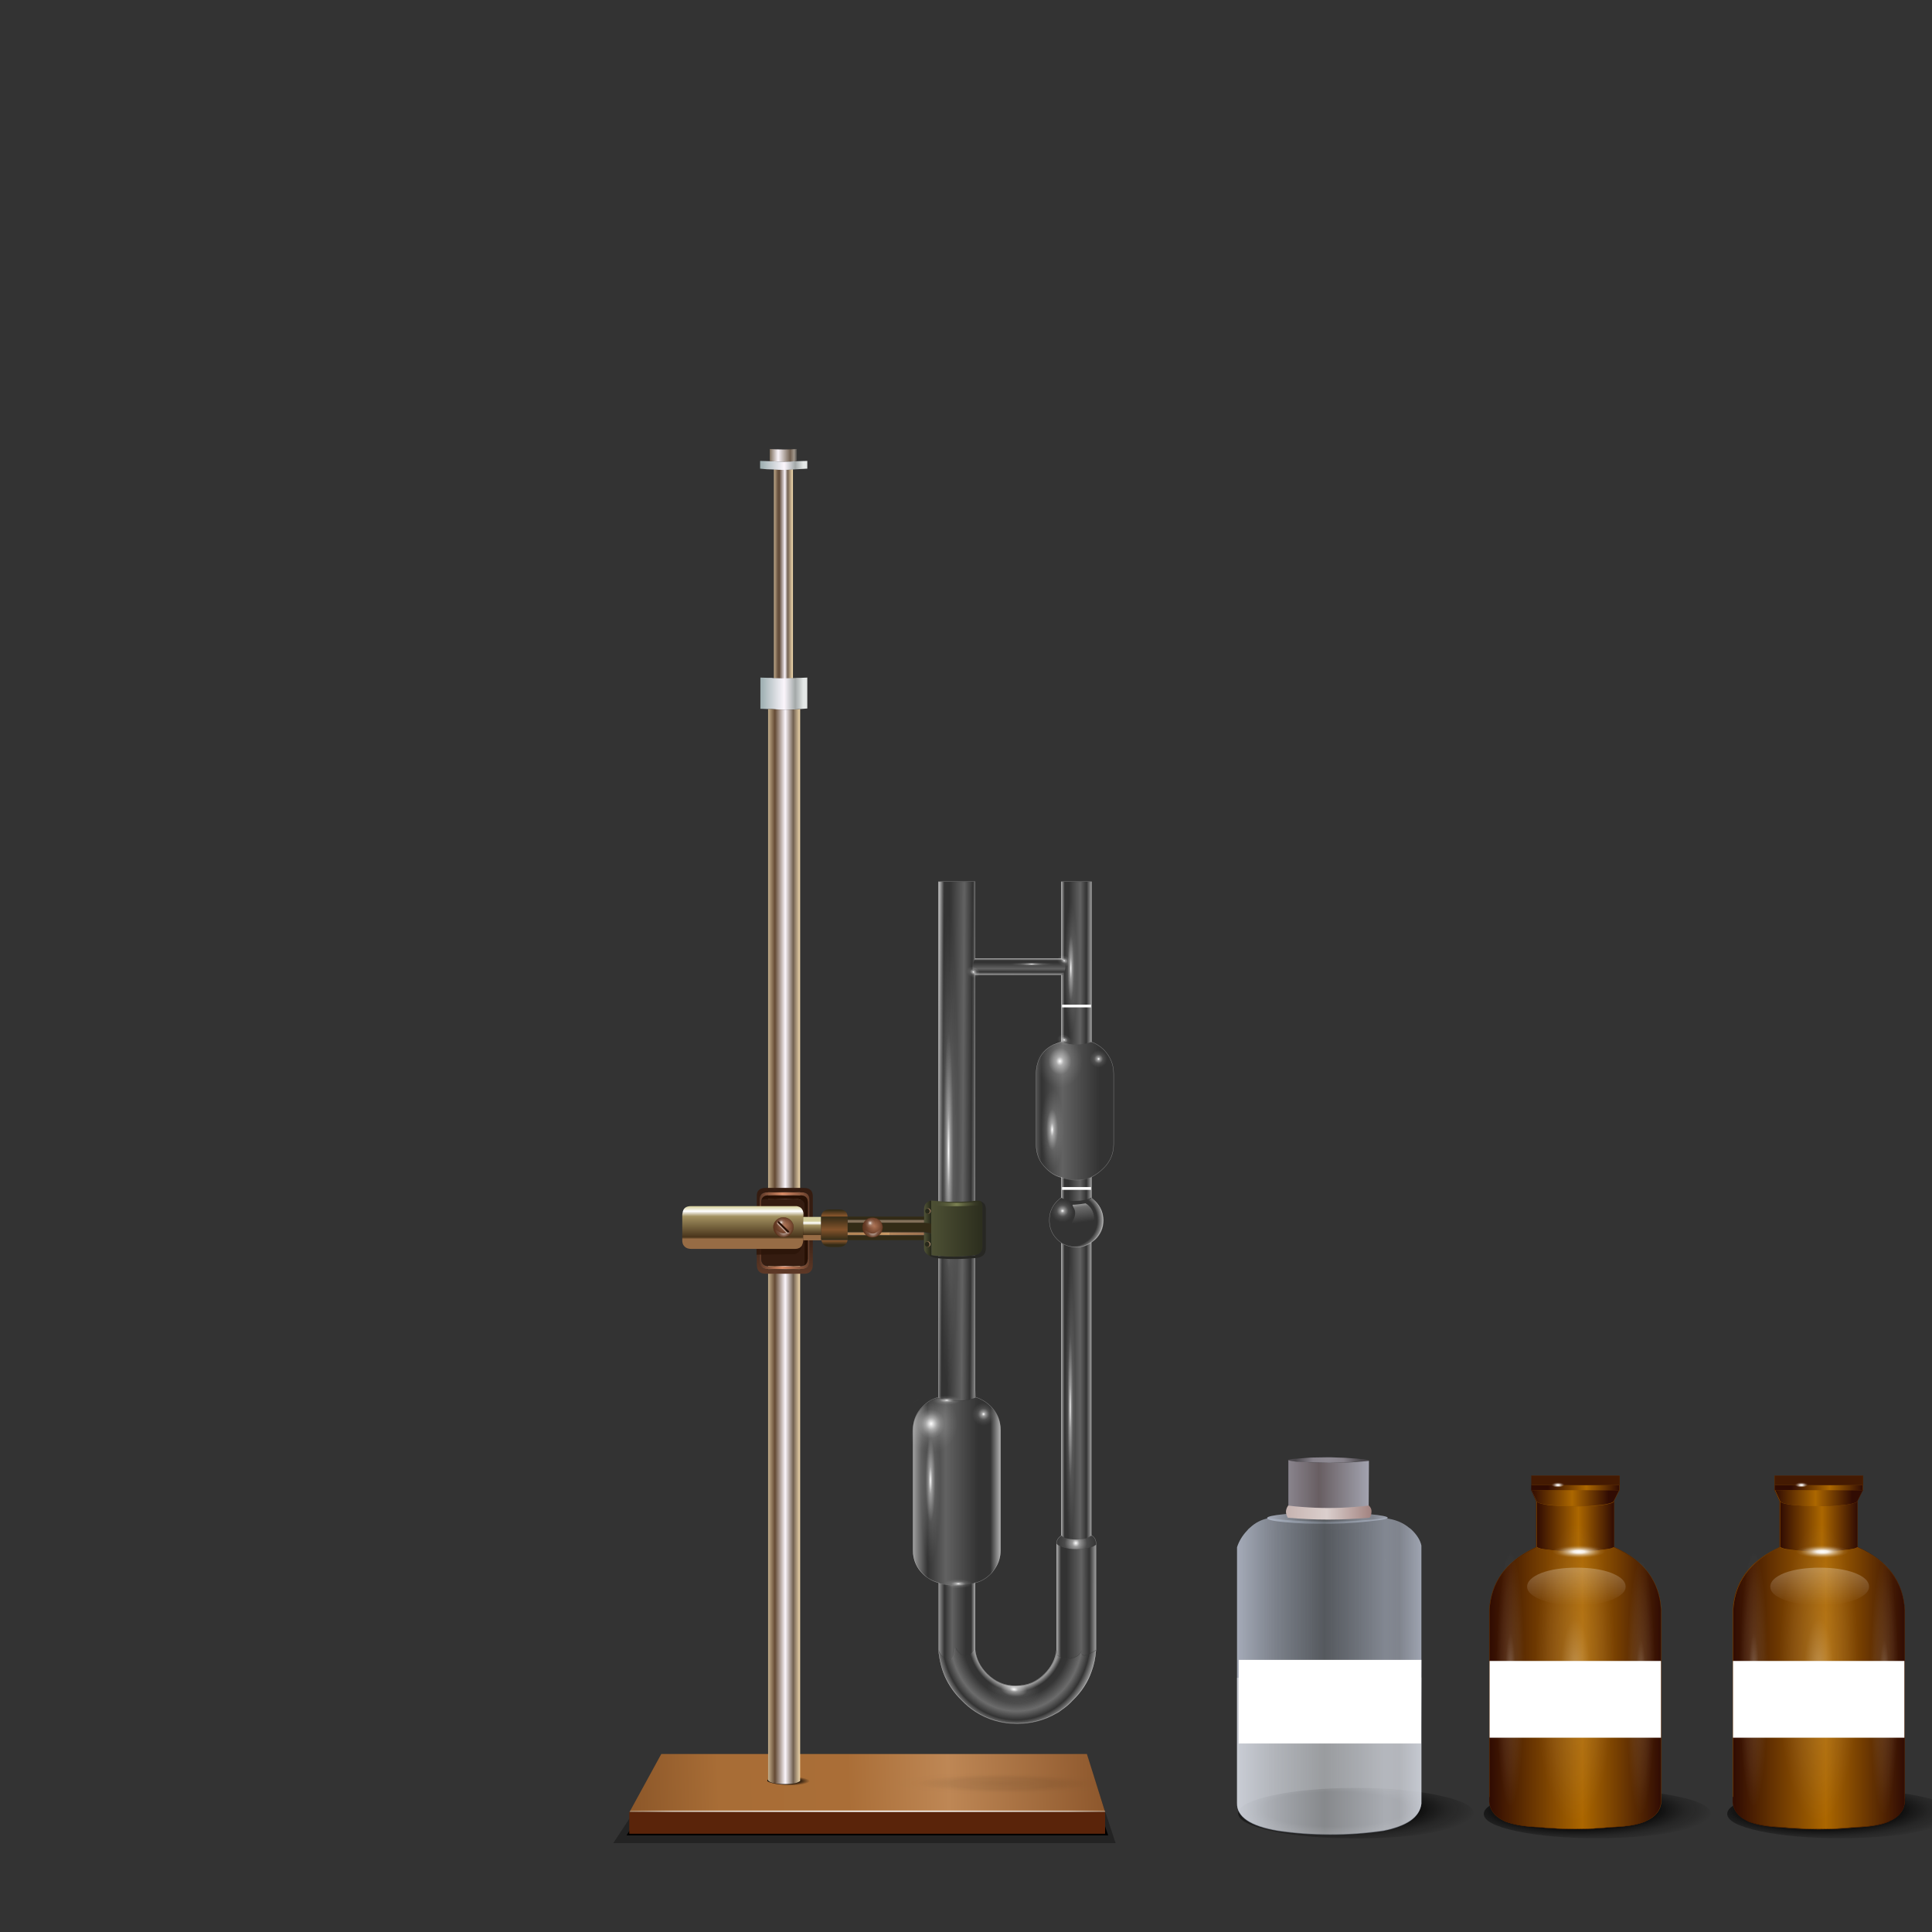 <?xml version="1.0" encoding="utf-8"?>
<!-- Generator: Adobe Illustrator 16.0.0, SVG Export Plug-In . SVG Version: 6.00 Build 0)  -->
<!DOCTYPE svg PUBLIC "-//W3C//DTD SVG 1.1//EN" "http://www.w3.org/Graphics/SVG/1.1/DTD/svg11.dtd">
<svg version="1.1" id="Layer_1" xmlns="http://www.w3.org/2000/svg" xmlns:xlink="http://www.w3.org/1999/xlink" x="0px" y="0px"
	 width="700px" height="700px" viewBox="0 0 700 700" enable-background="new 0 0 700 700" xml:space="preserve">
<rect x="0" y="0" width="700" height="700" fill="#333333" stroke="none"/>
<g id="Layer_12">
</g>
<g id="Layer_6">
	<path fill="#FFFFFF" d="M395.3,430.1v1h-10.5v-1H395.3z M384.8,365v-1h10.5v1H384.8z"/>
	<g>
		<g>
			
				<radialGradient id="SVGID_1_" cx="822.16" cy="-384.681" r="58.938" fx="822.622" fy="-384.681" gradientTransform="matrix(1 0 0 -0.24 -251.01 563.464)" gradientUnits="userSpaceOnUse">
				<stop  offset="0.427" style="stop-color:#000000"/>
				<stop  offset="0.518" style="stop-color:#000000;stop-opacity:0.659"/>
				<stop  offset="0.663" style="stop-color:#040404;stop-opacity:0.29"/>
				<stop  offset="0.847" style="stop-color:#000000;stop-opacity:0"/>
				<stop  offset="0.957" style="stop-color:#000000;stop-opacity:0"/>
				<stop  offset="1" style="stop-color:#000000;stop-opacity:0"/>
			</radialGradient>
			<path fill="url(#SVGID_1_)" d="M607.8,663.5c-8,1.7-17.7,2.5-29.1,2.5c-11.3,0-21-0.8-29.1-2.5c-8-1.7-12-3.8-12-6.3
				s4-4.6,12-6.3c8.1-1.7,17.8-2.6,29.1-2.6c11.4,0,21.1,0.9,29.1,2.6c8.1,1.7,12.1,3.8,12.1,6.3
				C619.9,659.6,615.9,661.7,607.8,663.5z"/>
		</g>
		<g>
			<path fill="#925400" d="M555,540C554.9,540,554.9,539.9,555,540l-0.1-5.3h31.9c0,0.5,0,0.8,0,0.9v4.3c0,0.1,0,0.1-0.2,0.3
				l-1.8,3.6v16.5c0,0,0,0.1,0,0.2l0,0c10.9,4.9,16.6,12.5,17.1,22.8v67.3c0,0.2,0,0.3,0,0.4c0.4,3.9-1.3,6.8-5.1,8.6
				c-0.2,0.1-0.5,0.2-0.8,0.4c-2.8,1.2-6.7,1.8-11.5,2c-1.7,0.1-3.4,0.3-5.2,0.4c-2.6,0.2-5.5,0.3-8.5,0.3s-5.8-0.1-8.3-0.3
				c-1.8-0.1-3.6-0.2-5.3-0.4H557c-4.8-0.2-8.6-0.9-11.5-2c-0.3-0.1-0.5-0.2-0.8-0.4c-0.1,0-0.2-0.1-0.2-0.1c-3-1.5-4.6-3.7-4.9-6.5
				v-1.8c0-0.1,0-0.2,0-0.3l0,0v-67.7c0.6-9.8,5.8-17.1,15.6-22c0.5-0.2,0.9-0.5,1.4-0.7V544L555,540z"/>
		</g>
		<g>
			
				<linearGradient id="SVGID_2_" gradientUnits="userSpaceOnUse" x1="807.76" y1="-134.945" x2="835.76" y2="-134.945" gradientTransform="matrix(1 0 0 -1 -251.01 418.055)">
				<stop  offset="0" style="stop-color:#300B02"/>
				<stop  offset="0.541" style="stop-color:#AC6700"/>
				<stop  offset="1" style="stop-color:#310C03"/>
			</linearGradient>
			<path fill="url(#SVGID_2_)" d="M584.8,560.3c0,0,0,0.1,0,0.2l0,0c-0.1,0.2-0.5,0.3-1,0.5c-0.7,0.2-1.7,0.4-3.1,0.5
				c-2.7,0.4-6,0.6-9.9,0.6c-3.8,0-7.1-0.2-9.9-0.6c-1.1-0.1-2-0.3-2.6-0.4c-0.7-0.2-1.2-0.4-1.5-0.6V544l0,0c0.3,0.5,1.6,0.9,4,1.3
				c2.7,0.3,6,0.5,10,0.5c1.4,0,2.8,0,4.1,0c2.2-0.1,4.1-0.3,5.8-0.5c2.7-0.4,4.1-0.9,4.1-1.4V560.3L584.8,560.3z"/>
			
				<linearGradient id="SVGID_3_" gradientUnits="userSpaceOnUse" x1="805.859" y1="-124.746" x2="837.76" y2="-124.746" gradientTransform="matrix(1 0 0 -1 -251.01 418.055)">
				<stop  offset="0" style="stop-color:#300B02"/>
				<stop  offset="0.463" style="stop-color:#AC6700"/>
				<stop  offset="0.878" style="stop-color:#310C03"/>
			</linearGradient>
			<path fill="url(#SVGID_3_)" d="M554.8,539.9h31.9c0,0.1,0,0.1-0.2,0.3l-1.8,3.6c0,0.5-1.4,1-4.1,1.4c-1.7,0.2-3.6,0.3-5.8,0.5
				c-1.3,0-2.7,0-4.1,0c-3.9,0-7.2-0.2-10-0.5c-2.4-0.3-3.8-0.8-4-1.3l0,0l-1.8-4C554.9,540,554.8,540,554.8,539.9z"/>
			
				<linearGradient id="SVGID_4_" gradientUnits="userSpaceOnUse" x1="811.81" y1="-120.945" x2="837.61" y2="-120.945" gradientTransform="matrix(1 0 0 -1 -251.01 418.055)">
				<stop  offset="0" style="stop-color:#300B02"/>
				<stop  offset="0.541" style="stop-color:#AC6700"/>
				<stop  offset="1" style="stop-color:#310C03"/>
			</linearGradient>
			<rect x="554.8" y="538.1" fill="url(#SVGID_4_)" width="31.9" height="1.8"/>
			<path fill="#441A02" d="M586.8,538.1h-31.9v-3.4h31.9c0,0.5,0,0.8,0,0.9V538.1z"/>
			
				<linearGradient id="SVGID_5_" gradientUnits="userSpaceOnUse" x1="790.71" y1="-193.545" x2="852.81" y2="-193.545" gradientTransform="matrix(1 0 0 -1 -251.01 418.055)">
				<stop  offset="0" style="stop-color:#300B02"/>
				<stop  offset="0.541" style="stop-color:#AC6700"/>
				<stop  offset="1" style="stop-color:#310C03"/>
			</linearGradient>
			<path fill="url(#SVGID_5_)" d="M539.7,651.2c0-0.1,0-0.2,0-0.3l0,0v-67.7c0.6-9.8,5.8-17.1,15.6-22c0.5-0.2,0.9-0.5,1.4-0.7
				c0.3,0.2,0.8,0.4,1.5,0.6c0.6,0.2,1.5,0.3,2.6,0.4c2.8,0.4,6.1,0.6,9.9,0.6c3.9,0,7.2-0.2,9.9-0.6c1.4-0.2,2.4-0.4,3.1-0.5
				c0.5-0.2,0.8-0.4,1-0.5c10.9,4.9,16.6,12.5,17.1,22.8v67.3c0,0.2,0,0.3,0,0.4c0.4,3.9-1.3,6.8-5.1,8.6c-0.2,0.1-0.5,0.2-0.8,0.4
				c-2.8,1.2-6.7,1.8-11.5,2c-1.7,0.1-3.4,0.3-5.2,0.4c-2.6,0.2-5.5,0.3-8.5,0.3s-5.8-0.1-8.3-0.3c-1.8-0.1-3.6-0.2-5.3-0.4H557
				c-4.8-0.2-8.6-0.9-11.5-2c-0.3-0.1-0.5-0.2-0.8-0.4c-0.1,0-0.2-0.1-0.2-0.1c-3-1.5-4.6-3.7-4.9-6.5v-1.8H539.7z"/>
			
				<path fill="none" stroke="#371002" stroke-width="0.1" stroke-linecap="round" stroke-linejoin="round" stroke-miterlimit="3" d="
				M554.8,538.1v-3.4h31.9c0,0.5,0,0.8,0,0.9v2.5v1.8c0,0.1,0,0.1-0.2,0.3l-1.8,3.6v16.5v0.2l0,0l0,0c10.9,4.9,16.6,12.5,17.1,22.8
				v67.3c0,0.2,0,0.3,0,0.4c0.4,3.9-1.3,6.8-5.1,8.6c-0.2,0.1-0.5,0.2-0.8,0.4c-2.8,1.2-6.7,1.8-11.5,2c-1.7,0.1-3.4,0.3-5.2,0.4
				c-2.6,0.2-5.5,0.3-8.5,0.3s-5.8-0.1-8.3-0.3c-1.8-0.1-3.6-0.2-5.3-0.4H557c-4.8-0.2-8.6-0.9-11.5-2c-0.3-0.1-0.5-0.2-0.8-0.4
				c-0.1,0-0.2-0.1-0.2-0.1c-3-1.5-4.6-3.7-4.9-6.5v-1.8V651v-67.7c0.6-9.8,5.8-17.1,15.6-22c0.5-0.2,0.9-0.5,1.4-0.7V544l-1.8-4
				c-0.1,0-0.1-0.1-0.1-0.1L554.8,538.1L554.8,538.1z M556.8,544L556.8,544 M584.7,560.5c0-0.1,0-0.1,0-0.2 M539.8,651
				c0,0.1,0,0.1,0,0.3"/>
		</g>
		
			<radialGradient id="SVGID_6_" cx="709.775" cy="266.717" r="59.731" gradientTransform="matrix(-4.762634e-003 0.913 0.245 -7.644904e-004 508.79 -41.73)" gradientUnits="userSpaceOnUse">
			<stop  offset="0" style="stop-color:#FFFFFF;stop-opacity:0.298"/>
			<stop  offset="0.361" style="stop-color:#FFFFFF;stop-opacity:8.627451e-002"/>
			<stop  offset="0.702" style="stop-color:#FFFFFF;stop-opacity:4.705882e-002"/>
			<stop  offset="0.816" style="stop-color:#FFFFFF;stop-opacity:2.745098e-002"/>
			<stop  offset="1" style="stop-color:#FFFFFF;stop-opacity:0"/>
		</radialGradient>
		<path fill="url(#SVGID_6_)" d="M581.2,568.3c2.7,10.4,4,23,3.9,37.7c-0.1,14.7-1.5,27.3-4.4,37.6c-2.9,10.5-6.3,15.7-10.2,15.7
			s-7.3-5.2-10.1-15.7c-2.8-10.3-4.1-22.9-4-37.6c0.1-14.7,1.6-27.2,4.5-37.7c2.8-10.4,6.2-15.7,10.1-15.7
			C574.9,552.7,578.3,557.9,581.2,568.3z"/>
		
			<radialGradient id="SVGID_7_" cx="718.104" cy="-60.382" r="59.704" gradientTransform="matrix(-1.699465e-003 0.781 8.744519e-002 -6.545363e-004 601.018 50.162)" gradientUnits="userSpaceOnUse">
			<stop  offset="0" style="stop-color:#FFFFFF;stop-opacity:0.298"/>
			<stop  offset="0.361" style="stop-color:#FFFFFF;stop-opacity:8.627451e-002"/>
			<stop  offset="0.702" style="stop-color:#FFFFFF;stop-opacity:4.705882e-002"/>
			<stop  offset="0.816" style="stop-color:#FFFFFF;stop-opacity:2.745098e-002"/>
			<stop  offset="1" style="stop-color:#FFFFFF;stop-opacity:0"/>
		</radialGradient>
		<path fill="url(#SVGID_7_)" d="M598.2,579.2c1,8.9,1.4,19.7,1.4,32.2c0,12.6-0.5,23.3-1.6,32.2c-1,9-2.2,13.4-3.6,13.4
			c-1.4,0-2.6-4.5-3.6-13.4c-1-8.9-1.5-19.6-1.4-32.2c0-12.6,0.6-23.3,1.6-32.2c1-8.9,2.2-13.4,3.6-13.4
			C596,565.8,597.2,570.2,598.2,579.2z"/>
		
			<radialGradient id="SVGID_8_" cx="339.25" cy="175.275" r="31.855" gradientTransform="matrix(-3.455117e-003 1.466 0.164 -1.151706e-003 519.645 111.378)" gradientUnits="userSpaceOnUse">
			<stop  offset="0" style="stop-color:#FFFFFF;stop-opacity:0.298"/>
			<stop  offset="0.361" style="stop-color:#FFFFFF;stop-opacity:8.627451e-002"/>
			<stop  offset="0.702" style="stop-color:#FFFFFF;stop-opacity:4.705882e-002"/>
			<stop  offset="0.816" style="stop-color:#FFFFFF;stop-opacity:2.745098e-002"/>
			<stop  offset="1" style="stop-color:#FFFFFF;stop-opacity:0"/>
		</radialGradient>
		<path fill="url(#SVGID_8_)" d="M550.9,576.3c1,8.9,1.5,19.6,1.5,32.3c0,12.6-0.6,23.3-1.6,32.2c-1,8.9-2.2,13.4-3.6,13.4
			c-1.4,0-2.6-4.5-3.6-13.4c-1-8.8-1.5-19.6-1.5-32.2c0-12.6,0.5-23.4,1.6-32.3c1-8.9,2.2-13.4,3.6-13.4
			C548.7,562.9,549.9,567.4,550.9,576.3z"/>
		
			<radialGradient id="SVGID_9_" cx="689.788" cy="228.628" r="5.891" gradientTransform="matrix(-1.790782e-008 0.41 1.637 7.155541e-008 197.836 279.399)" gradientUnits="userSpaceOnUse">
			<stop  offset="0" style="stop-color:#FFFFFF"/>
			<stop  offset="0.212" style="stop-color:#FFFFFF;stop-opacity:0.902"/>
			<stop  offset="0.439" style="stop-color:#FFFFFF;stop-opacity:0.498"/>
			<stop  offset="0.627" style="stop-color:#FFFFFF;stop-opacity:0.251"/>
			<stop  offset="0.816" style="stop-color:#FFFFFF;stop-opacity:6.274509e-002"/>
			<stop  offset="1" style="stop-color:#FFFFFF;stop-opacity:0"/>
		</radialGradient>
		<path fill="url(#SVGID_9_)" d="M578.8,563.7c-1.9,0.5-4.1,0.7-6.7,0.7c-2.6,0-4.8-0.2-6.7-0.7c-1.8-0.5-2.7-1-2.7-1.7
			s0.9-1.2,2.7-1.7c1.9-0.5,4.1-0.7,6.7-0.7c2.6,0,4.8,0.2,6.7,0.7c1.8,0.5,2.7,1,2.7,1.7C581.5,562.6,580.6,563.2,578.8,563.7z"/>
		
			<radialGradient id="SVGID_10_" cx="835.028" cy="152.742" r="5.894" gradientTransform="matrix(-4.722239e-009 0.18 0.432 3.137362e-008 498.504 387.76)" gradientUnits="userSpaceOnUse">
			<stop  offset="0" style="stop-color:#FFFFFF"/>
			<stop  offset="0.212" style="stop-color:#FFFFFF;stop-opacity:0.902"/>
			<stop  offset="0.439" style="stop-color:#FFFFFF;stop-opacity:0.498"/>
			<stop  offset="0.627" style="stop-color:#FFFFFF;stop-opacity:0.251"/>
			<stop  offset="0.816" style="stop-color:#FFFFFF;stop-opacity:6.274509e-002"/>
			<stop  offset="1" style="stop-color:#FFFFFF;stop-opacity:0"/>
		</radialGradient>
		<path fill="url(#SVGID_10_)" d="M566.2,538.5c-0.5,0.2-1.1,0.3-1.8,0.3c-0.7,0-1.3-0.1-1.8-0.3s-0.7-0.5-0.7-0.7
			c0-0.3,0.2-0.5,0.7-0.7c0.5-0.2,1.1-0.3,1.8-0.3c0.7,0,1.3,0.1,1.8,0.3c0.5,0.2,0.7,0.5,0.7,0.7S566.7,538.3,566.2,538.5z"/>
		<g>
			
				<linearGradient id="SVGID_11_" gradientUnits="userSpaceOnUse" x1="822.088" y1="-139.362" x2="822.187" y2="-163.436" gradientTransform="matrix(1 0 0 -1 -251.01 418.055)">
				<stop  offset="0" style="stop-color:#FFFFFF;stop-opacity:0.451"/>
				<stop  offset="1" style="stop-color:#FFFFFF;stop-opacity:0"/>
			</linearGradient>
			<path fill="url(#SVGID_11_)" d="M553.3,574.9c0-1.9,1.7-3.6,5.2-5c3.5-1.3,7.8-1.9,12.7-1.9c5,0,9.2,0.6,12.6,1.9
				c3.5,1.4,5.2,3,5.2,5c0,1.8-1.7,3.4-5.2,4.8c-3.5,1.4-7.7,2-12.6,2c-4.9,0-9.2-0.7-12.7-2C555,578.3,553.3,576.7,553.3,574.9z"/>
		</g>
		<g>
			<rect x="539.7" y="601.8" fill="#FFFFFF" width="62.1" height="27.8"/>
		</g>
	</g>
	<g>
		<g>
			
				<radialGradient id="SVGID_12_" cx="910.359" cy="-384.681" r="58.938" fx="910.822" fy="-384.681" gradientTransform="matrix(1 0 0 -0.24 -251.01 563.464)" gradientUnits="userSpaceOnUse">
				<stop  offset="0.427" style="stop-color:#000000"/>
				<stop  offset="0.518" style="stop-color:#000000;stop-opacity:0.659"/>
				<stop  offset="0.663" style="stop-color:#040404;stop-opacity:0.29"/>
				<stop  offset="0.847" style="stop-color:#000000;stop-opacity:0"/>
				<stop  offset="0.957" style="stop-color:#000000;stop-opacity:0"/>
				<stop  offset="1" style="stop-color:#000000;stop-opacity:0"/>
			</radialGradient>
			<path fill="url(#SVGID_12_)" d="M696,663.5c-8,1.7-17.7,2.5-29.1,2.5c-11.3,0-21-0.8-29.1-2.5c-8-1.7-12-3.8-12-6.3s4-4.6,12-6.3
				c8.1-1.7,17.8-2.6,29.1-2.6c11.4,0,21.1,0.9,29.1,2.6c8.1,1.7,12.1,3.8,12.1,6.3C708.1,659.6,704.1,661.7,696,663.5z"/>
		</g>
		<g>
			<path fill="#925400" d="M675,535.6v4.3c0,0.1,0,0.1-0.2,0.3l-1.8,3.6v16.5c0,0,0,0.1,0,0.2l0,0c10.9,4.9,16.6,12.5,17.1,22.8
				v67.3c0,0.2,0,0.3,0,0.4c0.4,3.9-1.3,6.8-5.1,8.6c-0.2,0.1-0.5,0.2-0.8,0.4c-2.8,1.2-6.7,1.8-11.5,2c-1.7,0.1-3.4,0.3-5.2,0.4
				c-2.6,0.2-5.5,0.3-8.5,0.3s-5.8-0.1-8.4-0.3c-1.8-0.1-3.6-0.2-5.3-0.4h-0.1c-4.8-0.2-8.6-0.9-11.5-2c-0.3-0.1-0.5-0.2-0.8-0.4
				c-0.1,0-0.2-0.1-0.2-0.1c-3-1.5-4.6-3.7-4.9-6.5v-1.8c0-0.1,0-0.2,0-0.3l0,0v-67.7c0.6-9.8,5.8-17.1,15.6-22
				c0.5-0.2,0.9-0.5,1.4-0.7V544l-1.8-4c-0.1,0-0.1-0.1-0.1-0.1v-5.2H675C675,535.2,675,535.5,675,535.6z"/>
		</g>
		<g>
			
				<linearGradient id="SVGID_13_" gradientUnits="userSpaceOnUse" x1="895.96" y1="-134.895" x2="923.96" y2="-134.895" gradientTransform="matrix(1 0 0 -1 -251.01 418.055)">
				<stop  offset="0" style="stop-color:#300B02"/>
				<stop  offset="0.541" style="stop-color:#AC6700"/>
				<stop  offset="1" style="stop-color:#310C03"/>
			</linearGradient>
			<path fill="url(#SVGID_13_)" d="M645,544L645,544c0.3,0.5,1.6,0.9,4,1.2c2.7,0.3,6,0.5,10,0.5c1.4,0,2.8,0,4.1,0
				c2.2-0.1,4.1-0.3,5.8-0.5c2.7-0.4,4.1-0.9,4.1-1.4v16.5c0,0,0,0.1,0,0.2l0,0c-0.1,0.2-0.5,0.3-1,0.5c-0.7,0.2-1.7,0.4-3.1,0.5
				c-2.7,0.4-6,0.6-9.9,0.6c-3.8,0-7.1-0.2-9.9-0.6c-1.1-0.1-2-0.3-2.6-0.4c-0.7-0.2-1.2-0.4-1.5-0.6V544L645,544z"/>
			
				<linearGradient id="SVGID_14_" gradientUnits="userSpaceOnUse" x1="894.06" y1="-124.746" x2="925.96" y2="-124.746" gradientTransform="matrix(1 0 0 -1 -251.01 418.055)">
				<stop  offset="0" style="stop-color:#300B02"/>
				<stop  offset="0.463" style="stop-color:#AC6700"/>
				<stop  offset="0.878" style="stop-color:#310C03"/>
			</linearGradient>
			<path fill="url(#SVGID_14_)" d="M643,539.9h32c0,0.1,0,0.1-0.2,0.3l-1.8,3.6c0,0.5-1.4,1-4.1,1.4c-1.7,0.2-3.6,0.3-5.8,0.5
				c-1.3,0-2.7,0-4.1,0c-3.9,0-7.2-0.2-10-0.5c-2.4-0.3-3.8-0.8-4-1.3l0,0l-1.8-4C643.1,540,643,540,643,539.9z"/>
			
				<linearGradient id="SVGID_15_" gradientUnits="userSpaceOnUse" x1="900.01" y1="-120.945" x2="925.81" y2="-120.945" gradientTransform="matrix(1 0 0 -1 -251.01 418.055)">
				<stop  offset="0" style="stop-color:#300B02"/>
				<stop  offset="0.541" style="stop-color:#AC6700"/>
				<stop  offset="1" style="stop-color:#310C03"/>
			</linearGradient>
			<rect x="643" y="538.1" fill="url(#SVGID_15_)" width="31.9" height="1.8"/>
			<path fill="#441A02" d="M675,538.1h-32v-3.4h32c0,0.5,0,0.8,0,0.9V538.1z"/>
			
				<linearGradient id="SVGID_16_" gradientUnits="userSpaceOnUse" x1="878.91" y1="-193.645" x2="941.01" y2="-193.645" gradientTransform="matrix(1 0 0 -1 -251.01 418.055)">
				<stop  offset="0" style="stop-color:#300B02"/>
				<stop  offset="0.541" style="stop-color:#AC6700"/>
				<stop  offset="1" style="stop-color:#310C03"/>
			</linearGradient>
			<path fill="url(#SVGID_16_)" d="M628,651L628,651v-67.7c0.6-9.8,5.8-17.1,15.6-22c0.5-0.2,0.9-0.5,1.4-0.7
				c0.3,0.2,0.8,0.4,1.5,0.6c0.6,0.2,1.5,0.3,2.6,0.4c2.8,0.4,6.1,0.6,9.9,0.6c3.9,0,7.2-0.2,9.9-0.6c1.4-0.2,2.4-0.4,3.1-0.5
				c0.5-0.2,0.8-0.4,1-0.5c10.9,4.9,16.6,12.5,17.1,22.8v67.3c0,0.2,0,0.3,0,0.4c0.4,3.9-1.3,6.8-5.1,8.6c-0.2,0.1-0.5,0.2-0.8,0.4
				c-2.8,1.2-6.7,1.8-11.5,2c-1.7,0.1-3.4,0.3-5.2,0.4c-2.6,0.2-5.5,0.3-8.5,0.3s-5.8-0.1-8.4-0.3c-1.8-0.1-3.6-0.2-5.3-0.4h-0.1
				c-4.8-0.2-8.6-0.9-11.5-2c-0.3-0.1-0.5-0.2-0.8-0.4c-0.1,0-0.2-0.1-0.2-0.1c-3-1.5-4.6-3.7-4.9-6.5v-1.8
				C627.9,651.1,628,651,628,651z"/>
			
				<path fill="none" stroke="#371002" stroke-width="0.1" stroke-linecap="round" stroke-linejoin="round" stroke-miterlimit="3" d="
				M643,538.1v-3.4h32c0,0.5,0,0.8,0,0.9v2.5v1.8c0,0.1,0,0.1-0.2,0.3l-1.8,3.6v16.5v0.2l0,0l0,0c10.9,4.9,16.6,12.5,17.1,22.8v67.3
				c0,0.2,0,0.3,0,0.4c0.4,3.9-1.3,6.8-5.1,8.6c-0.2,0.1-0.5,0.2-0.8,0.4c-2.8,1.2-6.7,1.8-11.5,2c-1.7,0.1-3.4,0.3-5.2,0.4
				c-2.6,0.2-5.5,0.3-8.5,0.3s-5.8-0.1-8.4-0.3c-1.8-0.1-3.6-0.2-5.3-0.4h-0.1c-4.8-0.2-8.6-0.9-11.5-2c-0.3-0.1-0.5-0.2-0.8-0.4
				c-0.1,0-0.2-0.1-0.2-0.1c-3-1.5-4.6-3.7-4.9-6.5v-1.8V651v-67.7c0.6-9.8,5.8-17.1,15.6-22c0.5-0.2,0.9-0.5,1.4-0.7V544l-1.8-4
				c-0.1,0-0.1-0.1-0.1-0.1L643,538.1L643,538.1z M672.9,560.5c0-0.1,0-0.1,0-0.2 M645,544L645,544 M628,651c0,0.1,0,0.1,0,0.3"/>
		</g>
		
			<radialGradient id="SVGID_17_" cx="709.775" cy="266.719" r="59.731" gradientTransform="matrix(-4.762634e-003 0.913 0.245 -7.644904e-004 596.99 -41.73)" gradientUnits="userSpaceOnUse">
			<stop  offset="0" style="stop-color:#FFFFFF;stop-opacity:0.298"/>
			<stop  offset="0.361" style="stop-color:#FFFFFF;stop-opacity:8.627451e-002"/>
			<stop  offset="0.702" style="stop-color:#FFFFFF;stop-opacity:4.705882e-002"/>
			<stop  offset="0.816" style="stop-color:#FFFFFF;stop-opacity:2.745098e-002"/>
			<stop  offset="1" style="stop-color:#FFFFFF;stop-opacity:0"/>
		</radialGradient>
		<path fill="url(#SVGID_17_)" d="M669.4,568.3c2.7,10.4,4,23,3.9,37.7c-0.1,14.7-1.5,27.3-4.4,37.6c-2.9,10.5-6.3,15.7-10.2,15.7
			c-3.9,0-7.3-5.2-10.1-15.7c-2.8-10.3-4.1-22.9-4-37.6c0.1-14.7,1.6-27.2,4.5-37.7c2.8-10.4,6.2-15.7,10.1-15.7
			C663.1,552.7,666.5,557.9,669.4,568.3z"/>
		
			<radialGradient id="SVGID_18_" cx="718.104" cy="-60.381" r="59.704" gradientTransform="matrix(-1.699465e-003 0.781 8.744519e-002 -6.545363e-004 689.218 50.162)" gradientUnits="userSpaceOnUse">
			<stop  offset="0" style="stop-color:#FFFFFF;stop-opacity:0.298"/>
			<stop  offset="0.361" style="stop-color:#FFFFFF;stop-opacity:8.627451e-002"/>
			<stop  offset="0.702" style="stop-color:#FFFFFF;stop-opacity:4.705882e-002"/>
			<stop  offset="0.816" style="stop-color:#FFFFFF;stop-opacity:2.745098e-002"/>
			<stop  offset="1" style="stop-color:#FFFFFF;stop-opacity:0"/>
		</radialGradient>
		<path fill="url(#SVGID_18_)" d="M686.4,579.2c1,8.9,1.4,19.7,1.4,32.2c0,12.6-0.5,23.3-1.6,32.2c-1,9-2.2,13.4-3.6,13.4
			c-1.4,0-2.6-4.5-3.6-13.4c-1-8.9-1.5-19.6-1.4-32.2c0-12.6,0.6-23.3,1.6-32.2c1-8.9,2.2-13.4,3.6-13.4
			C684.2,565.8,685.4,570.2,686.4,579.2z"/>
		
			<radialGradient id="SVGID_19_" cx="339.25" cy="175.274" r="31.855" gradientTransform="matrix(-3.455117e-003 1.466 0.164 -1.151706e-003 607.845 111.378)" gradientUnits="userSpaceOnUse">
			<stop  offset="0" style="stop-color:#FFFFFF;stop-opacity:0.298"/>
			<stop  offset="0.361" style="stop-color:#FFFFFF;stop-opacity:8.627451e-002"/>
			<stop  offset="0.702" style="stop-color:#FFFFFF;stop-opacity:4.705882e-002"/>
			<stop  offset="0.816" style="stop-color:#FFFFFF;stop-opacity:2.745098e-002"/>
			<stop  offset="1" style="stop-color:#FFFFFF;stop-opacity:0"/>
		</radialGradient>
		<path fill="url(#SVGID_19_)" d="M639.1,576.3c1,8.9,1.5,19.6,1.5,32.3c0,12.6-0.6,23.3-1.6,32.2c-1,8.9-2.2,13.4-3.6,13.4
			c-1.4,0-2.6-4.5-3.6-13.4c-1-8.8-1.5-19.6-1.5-32.2c0-12.6,0.5-23.4,1.6-32.3c1-8.9,2.2-13.4,3.6-13.4S638.1,567.4,639.1,576.3z"
			/>
		
			<radialGradient id="SVGID_20_" cx="689.789" cy="228.627" r="5.891" gradientTransform="matrix(-1.790782e-008 0.41 1.637 7.155541e-008 286.037 279.399)" gradientUnits="userSpaceOnUse">
			<stop  offset="0" style="stop-color:#FFFFFF"/>
			<stop  offset="0.212" style="stop-color:#FFFFFF;stop-opacity:0.902"/>
			<stop  offset="0.439" style="stop-color:#FFFFFF;stop-opacity:0.498"/>
			<stop  offset="0.627" style="stop-color:#FFFFFF;stop-opacity:0.251"/>
			<stop  offset="0.816" style="stop-color:#FFFFFF;stop-opacity:6.274509e-002"/>
			<stop  offset="1" style="stop-color:#FFFFFF;stop-opacity:0"/>
		</radialGradient>
		<path fill="url(#SVGID_20_)" d="M667,563.7c-1.9,0.5-4.1,0.7-6.7,0.7c-2.6,0-4.8-0.2-6.7-0.7c-1.8-0.5-2.7-1-2.7-1.7
			s0.9-1.2,2.7-1.7c1.9-0.5,4.1-0.7,6.7-0.7c2.6,0,4.8,0.2,6.7,0.7c1.8,0.5,2.7,1,2.7,1.7C669.7,562.6,668.8,563.2,667,563.7z"/>
		
			<radialGradient id="SVGID_21_" cx="835.023" cy="152.741" r="5.895" gradientTransform="matrix(-4.722239e-009 0.18 0.432 3.137362e-008 586.704 387.76)" gradientUnits="userSpaceOnUse">
			<stop  offset="0" style="stop-color:#FFFFFF"/>
			<stop  offset="0.212" style="stop-color:#FFFFFF;stop-opacity:0.902"/>
			<stop  offset="0.439" style="stop-color:#FFFFFF;stop-opacity:0.498"/>
			<stop  offset="0.627" style="stop-color:#FFFFFF;stop-opacity:0.251"/>
			<stop  offset="0.816" style="stop-color:#FFFFFF;stop-opacity:6.274509e-002"/>
			<stop  offset="1" style="stop-color:#FFFFFF;stop-opacity:0"/>
		</radialGradient>
		<path fill="url(#SVGID_21_)" d="M654.4,538.5c-0.5,0.2-1.1,0.3-1.8,0.3c-0.7,0-1.3-0.1-1.8-0.3s-0.7-0.5-0.7-0.7
			c0-0.3,0.2-0.5,0.7-0.7c0.5-0.2,1.1-0.3,1.8-0.3c0.7,0,1.3,0.1,1.8,0.3c0.5,0.2,0.7,0.5,0.7,0.7S654.9,538.3,654.4,538.5z"/>
		<g>
			
				<linearGradient id="SVGID_22_" gradientUnits="userSpaceOnUse" x1="910.237" y1="-139.36" x2="910.337" y2="-163.436" gradientTransform="matrix(1 0 0 -1 -251.01 418.055)">
				<stop  offset="0" style="stop-color:#FFFFFF;stop-opacity:0.451"/>
				<stop  offset="1" style="stop-color:#FFFFFF;stop-opacity:0"/>
			</linearGradient>
			<path fill="url(#SVGID_22_)" d="M659.3,581.7c-4.9,0-9.2-0.7-12.7-2s-5.2-2.9-5.2-4.8c0-1.9,1.7-3.6,5.2-5
				c3.5-1.3,7.8-1.9,12.7-1.9c5,0,9.2,0.6,12.7,1.9c3.5,1.4,5.2,3,5.2,5c0,1.8-1.7,3.4-5.2,4.8C668.5,581,664.3,581.7,659.3,581.7z"
				/>
		</g>
		<g>
			<rect x="627.9" y="601.8" fill="#FFFFFF" width="62.1" height="27.8"/>
		</g>
	</g>
	<g>
		<g>
			
				<linearGradient id="SVGID_23_" gradientUnits="userSpaceOnUse" x1="636.024" y1="69.544" x2="647.024" y2="69.544" gradientTransform="matrix(1 1.368687e-003 1.368688e-003 -1 -251.645 417.651)">
				<stop  offset="0" style="stop-color:#FFFFFF;stop-opacity:0.612"/>
				<stop  offset="0.114" style="stop-color:#FFFFFF;stop-opacity:0"/>
				<stop  offset="0.255" style="stop-color:#FFFFFF;stop-opacity:0"/>
				<stop  offset="0.627" style="stop-color:#FFFFFF;stop-opacity:0.231"/>
				<stop  offset="0.835" style="stop-color:#FFFFFF;stop-opacity:0"/>
				<stop  offset="1" style="stop-color:#FFFFFF;stop-opacity:0.518"/>
			</linearGradient>
			<path fill="url(#SVGID_23_)" d="M395.5,377.5c-3.5,1.3-7.2,1.3-11,0V359v-5.7l0,0c0.5-0.1,0.8-0.4,1-0.8c0.3-0.6,0.5-1.3,0.5-2.1
				c0-0.8-0.2-1.5-0.5-2c-0.3-0.6-0.6-0.9-1-0.9v-0.1V342v-9.5v-4.4v-8.6h11v8.6v4.4v14.9v5.9V377.5z"/>
			
				<linearGradient id="SVGID_24_" gradientUnits="userSpaceOnUse" x1="593.499" y1="6.264" x2="607.8" y2="6.264" gradientTransform="matrix(1 5.546627e-003 5.546628e-003 -1 -253.586 416.416)">
				<stop  offset="0" style="stop-color:#FFFFFF;stop-opacity:0.612"/>
				<stop  offset="0.114" style="stop-color:#FFFFFF;stop-opacity:0"/>
				<stop  offset="0.255" style="stop-color:#FFFFFF;stop-opacity:0"/>
				<stop  offset="0.627" style="stop-color:#FFFFFF;stop-opacity:0.231"/>
				<stop  offset="0.835" style="stop-color:#FFFFFF;stop-opacity:0"/>
				<stop  offset="1" style="stop-color:#FFFFFF;stop-opacity:0.518"/>
			</linearGradient>
			<path fill="url(#SVGID_24_)" d="M353.3,347.4c-0.2,0.1-0.3,0.4-0.4,0.8c-0.3,0.6-0.4,1.4-0.4,2.2c0,0.9,0.1,1.6,0.4,2.2
				c0.1,0.3,0.2,0.5,0.3,0.7c0.1,0,0.1,0.1,0.1,0.1v149.9v3.1h0.1c-0.2,0.1-0.5,0.2-0.8,0.3c-1.6,0.5-3.6,0.8-5.9,0.8
				s-4.3-0.3-6-0.8c-0.3-0.1-0.5-0.1-0.8-0.3h0.1v-3.1v-150v-5.9v-14.9v-4.4v-8.6h13.3v8.6v4.4V347.4L353.3,347.4z"/>
			
				<linearGradient id="SVGID_25_" gradientUnits="userSpaceOnUse" x1="688.933" y1="789.143" x2="694.809" y2="789.143" gradientTransform="matrix(1.702128e-004 1 1 1.000000e-003 -420.06 -342.409)">
				<stop  offset="0" style="stop-color:#FFFFFF;stop-opacity:0.612"/>
				<stop  offset="0.114" style="stop-color:#FFFFFF;stop-opacity:0"/>
				<stop  offset="0.255" style="stop-color:#FFFFFF;stop-opacity:0"/>
				<stop  offset="0.627" style="stop-color:#FFFFFF;stop-opacity:0.231"/>
				<stop  offset="0.835" style="stop-color:#FFFFFF;stop-opacity:0"/>
				<stop  offset="1" style="stop-color:#FFFFFF;stop-opacity:0.518"/>
			</linearGradient>
			<path fill="url(#SVGID_25_)" d="M384.5,347.4c0.4,0,0.8,0.3,1,0.9c0.3,0.5,0.5,1.2,0.5,2s-0.2,1.5-0.5,2.1
				c-0.2,0.4-0.6,0.7-1,0.8h-31.4c-0.1-0.2-0.2-0.4-0.3-0.7c-0.3-0.6-0.4-1.3-0.4-2.2c0-0.8,0.1-1.6,0.4-2.2
				c0.1-0.4,0.3-0.6,0.4-0.8h31.3V347.4z"/>
			
				<linearGradient id="SVGID_26_" gradientUnits="userSpaceOnUse" x1="-67.66" y1="913.533" x2="-31.36" y2="913.533" gradientTransform="matrix(-1 0 0 1 339.99 -510.945)">
				<stop  offset="0" style="stop-color:#FFFFFF;stop-opacity:0.612"/>
				<stop  offset="0.114" style="stop-color:#FFFFFF;stop-opacity:0"/>
				<stop  offset="0.255" style="stop-color:#FFFFFF;stop-opacity:0"/>
				<stop  offset="0.627" style="stop-color:#FFFFFF;stop-opacity:0.231"/>
				<stop  offset="0.835" style="stop-color:#FFFFFF;stop-opacity:0"/>
				<stop  offset="1" style="stop-color:#FFFFFF;stop-opacity:0.518"/>
			</linearGradient>
			<path fill="url(#SVGID_26_)" d="M395.5,377.5L395.5,377.5c1.6,0.6,3.1,1.6,4.5,2.9c2.4,2.4,3.6,5.3,3.6,8.7v25.7
				c0,3.4-1.2,6.3-3.6,8.6c-1.4,1.3-2.9,2.4-4.5,3.3c-3.7,1.3-7.3,1.3-11,0h-0.2c-1.9-0.5-3.7-1.6-5.3-3.2c-2.4-2.4-3.6-5.3-3.6-8.6
				V389c0-3.5,1.2-6.3,3.6-8.7c0.8-0.7,1.7-1.3,2.7-1.8c0.4-0.2,1.3-0.6,2.8-1C388.3,378.8,392,378.8,395.5,377.5z"/>
			
				<linearGradient id="SVGID_27_" gradientUnits="userSpaceOnUse" x1="-22.46" y1="1051.275" x2="9.14" y2="1051.275" gradientTransform="matrix(-1 0 0 1 339.99 -510.945)">
				<stop  offset="0" style="stop-color:#FFFFFF;stop-opacity:0.612"/>
				<stop  offset="0.114" style="stop-color:#FFFFFF;stop-opacity:0"/>
				<stop  offset="0.255" style="stop-color:#FFFFFF;stop-opacity:0"/>
				<stop  offset="0.627" style="stop-color:#FFFFFF;stop-opacity:0.231"/>
				<stop  offset="0.835" style="stop-color:#FFFFFF;stop-opacity:0"/>
				<stop  offset="1" style="stop-color:#FFFFFF;stop-opacity:0.518"/>
			</linearGradient>
			<path fill="url(#SVGID_27_)" d="M353.4,506.3c2,0.5,3.9,1.6,5.5,3.3c2.4,2.3,3.6,5.2,3.6,8.6v43.5c0,2.5-0.7,4.8-2.1,6.8
				c-0.4,0.6-0.9,1.3-1.5,1.9c-1.6,1.6-3.5,2.7-5.6,3.2c-0.8,0.3-2.8,0.5-6.1,0.7s-5.7-0.1-7.2-0.7c-2.1-0.5-3.9-1.5-5.6-3.2
				c-2.4-2.4-3.6-5.3-3.6-8.6v-43.5c0-3.4,1.2-6.3,3.6-8.6c1.6-1.6,3.4-2.7,5.5-3.2c0.3,0.1,0.5,0.2,0.8,0.3c1.6,0.5,3.6,0.8,6,0.8
				c2.3,0,4.3-0.3,5.9-0.8C352.9,506.5,353.1,506.4,353.4,506.3z"/>
			
				<linearGradient id="SVGID_28_" gradientUnits="userSpaceOnUse" x1="-13.41" y1="1098.346" x2="1.483154e-002" y2="1098.346" gradientTransform="matrix(-1 0 0 1 339.99 -510.945)">
				<stop  offset="0" style="stop-color:#FFFFFF;stop-opacity:0.612"/>
				<stop  offset="0.114" style="stop-color:#FFFFFF;stop-opacity:0"/>
				<stop  offset="0.255" style="stop-color:#FFFFFF;stop-opacity:0"/>
				<stop  offset="0.627" style="stop-color:#FFFFFF;stop-opacity:0.231"/>
				<stop  offset="0.835" style="stop-color:#FFFFFF;stop-opacity:0"/>
				<stop  offset="1" style="stop-color:#FFFFFF;stop-opacity:0.518"/>
			</linearGradient>
			<path fill="url(#SVGID_28_)" d="M353.3,573.5v20.8v3.3c0,0.1,0,0.3,0.1,0.3c-2.9,2.9-5.3,2.6-7.2-1.1c-0.3,2.4-0.9,3.9-1.5,4.5
				c-2.5-0.3-4.1-1.4-4.6-3.5c0-0.1,0-0.2,0-0.3v-24c1.5,0.6,3.9,0.9,7.2,0.7C350.5,574,352.5,573.7,353.3,573.5z"/>
			
				<radialGradient id="SVGID_29_" cx="-28.26" cy="1015.715" r="34.837" gradientTransform="matrix(-1 0 0 -1.102 339.99 1712.951)" gradientUnits="userSpaceOnUse">
				<stop  offset="0.372" style="stop-color:#FFFFFF;stop-opacity:0"/>
				<stop  offset="0.455" style="stop-color:#FFFFFF;stop-opacity:0.498"/>
				<stop  offset="0.502" style="stop-color:#FFFFFF;stop-opacity:0"/>
				<stop  offset="0.557" style="stop-color:#FFFFFF;stop-opacity:7.843138e-003"/>
				<stop  offset="0.686" style="stop-color:#FFFFFF;stop-opacity:0.278"/>
				<stop  offset="0.769" style="stop-color:#FFFFFF;stop-opacity:0"/>
				<stop  offset="0.839" style="stop-color:#FFFFFF;stop-opacity:0.498"/>
			</radialGradient>
			<path fill="url(#SVGID_29_)" d="M340,597.8c0.5,2,2.1,3.2,4.6,3.5c0.7-0.6,1.2-2.1,1.5-4.5c1.9,3.7,4.3,4,7.2,1.1
				c0.4,3.3,1.8,6.1,4.3,8.6c2.9,2.9,6.4,4.4,10.5,4.4c4.1,0,7.6-1.5,10.4-4.4c2.4-2.4,3.9-5.3,4.3-8.6l0.4,2.1l4.5,1
				c2.3-0.4,3.7-1.4,4.2-2.9c-0.4,2.4,1.4,2.3,5.2-0.2c-0.2,2.7-0.7,5.3-1.6,7.7c-1.3,3.9-3.6,7.4-6.8,10.5
				c-1.3,1.4-2.7,2.6-4.2,3.6c-0.5,0.4-1,0.8-1.7,1.1c-4.3,2.5-9,3.8-14.3,3.8c-5.7,0-10.7-1.5-15.2-4.4c-1.7-1.1-3.4-2.5-4.9-4.1
				c-2.6-2.5-4.5-5.3-5.9-8.3C341.2,604.9,340.4,601.6,340,597.8z"/>
			
				<radialGradient id="SVGID_30_" cx="-48.21" cy="860.154" r="12" gradientTransform="matrix(-1 0 0 -1 339.99 1302.254)" gradientUnits="userSpaceOnUse">
				<stop  offset="0" style="stop-color:#FFFFFF;stop-opacity:0"/>
				<stop  offset="0.78" style="stop-color:#FFFFFF;stop-opacity:0"/>
				<stop  offset="1" style="stop-color:#FFFFFF;stop-opacity:0.678"/>
			</radialGradient>
			<path fill="url(#SVGID_30_)" d="M395.5,450.2c-1.6,1.2-3.5,1.8-5.5,1.8s-3.8-0.5-5.4-1.5c-0.5-0.4-1-0.8-1.5-1.3
				c-1.9-1.9-2.8-4.2-2.8-6.9s0.9-5,2.8-6.9c0.4-0.5,0.9-0.9,1.5-1.3c1.6,0.8,3.5,1.2,5.5,1.2s3.9-0.4,5.5-1.2c0,0.1,0,0.1,0,0.1
				c0.5,0.4,0.9,0.8,1.3,1.1c1.9,1.9,2.9,4.2,2.9,6.9s-1,5-2.9,6.9C396.3,449.6,395.9,449.9,395.5,450.2z"/>
			
				<linearGradient id="SVGID_31_" gradientUnits="userSpaceOnUse" x1="635.447" y1="-12.767" x2="646.472" y2="-12.767" gradientTransform="matrix(1 0 0 -1 -251.01 418.055)">
				<stop  offset="0" style="stop-color:#FFFFFF;stop-opacity:0.612"/>
				<stop  offset="0.114" style="stop-color:#FFFFFF;stop-opacity:0"/>
				<stop  offset="0.255" style="stop-color:#FFFFFF;stop-opacity:0"/>
				<stop  offset="0.627" style="stop-color:#FFFFFF;stop-opacity:0.231"/>
				<stop  offset="0.835" style="stop-color:#FFFFFF;stop-opacity:0"/>
				<stop  offset="1" style="stop-color:#FFFFFF;stop-opacity:0.518"/>
			</linearGradient>
			<path fill="url(#SVGID_31_)" d="M384.5,434L384.5,434v-6.6v-0.9c3.6,1.3,7.3,1.3,11,0v0.8v6.6l0,0c-1.6,0.8-3.5,1.2-5.5,1.2
				C387.9,435.3,386.1,434.8,384.5,434z"/>
			
				<linearGradient id="SVGID_32_" gradientUnits="userSpaceOnUse" x1="635.484" y1="-85.895" x2="646.435" y2="-85.895" gradientTransform="matrix(1 0 0 -1 -251.01 418.055)">
				<stop  offset="0" style="stop-color:#FFFFFF;stop-opacity:0.612"/>
				<stop  offset="0.114" style="stop-color:#FFFFFF;stop-opacity:0"/>
				<stop  offset="0.255" style="stop-color:#FFFFFF;stop-opacity:0"/>
				<stop  offset="0.627" style="stop-color:#FFFFFF;stop-opacity:0.231"/>
				<stop  offset="0.835" style="stop-color:#FFFFFF;stop-opacity:0"/>
				<stop  offset="1" style="stop-color:#FFFFFF;stop-opacity:0.518"/>
			</linearGradient>
			<path fill="url(#SVGID_32_)" d="M384.5,450.4c1.6,1,3.4,1.5,5.4,1.5c2.1,0,3.9-0.6,5.5-1.8v103v1.8v1.4v0.1h-0.1
				c-0.1,0-0.1,0.1-0.1,0.1c-0.3,0.2-0.7,0.5-1.2,0.7c-1.1,0.4-2.5,0.6-4.1,0.6c-1.6,0-2.9-0.2-4-0.6c-0.4-0.2-0.8-0.3-1-0.5
				c-0.1-0.1-0.3-0.3-0.4-0.4V555v-1.8V450.4L384.5,450.4z"/>
			
				<radialGradient id="SVGID_33_" cx="-49.81" cy="977.154" r="7.987" gradientTransform="matrix(-1 0 0 -1 339.99 1536.254)" gradientUnits="userSpaceOnUse">
				<stop  offset="0" style="stop-color:#FFFFFF"/>
				<stop  offset="0.165" style="stop-color:#FFFFFF;stop-opacity:0.498"/>
				<stop  offset="0.361" style="stop-color:#FFFFFF;stop-opacity:0.278"/>
				<stop  offset="0.502" style="stop-color:#FFFFFF;stop-opacity:0.118"/>
				<stop  offset="0.698" style="stop-color:#FFFFFF;stop-opacity:6.666667e-002"/>
				<stop  offset="0.859" style="stop-color:#FFFFFF;stop-opacity:2.745098e-002"/>
				<stop  offset="1" style="stop-color:#FFFFFF;stop-opacity:0"/>
			</radialGradient>
			<path fill="url(#SVGID_33_)" d="M384.5,556.3c0.1,0.1,0.3,0.2,0.4,0.4c0.2,0.2,0.6,0.3,1,0.5c1.1,0.4,2.5,0.6,4,0.6
				c1.6,0,3-0.2,4.1-0.6c0.5-0.2,0.9-0.4,1.2-0.7l0.1-0.1h0.1l0,0c1.2,0.7,1.8,1.8,1.6,3.3c-0.4,0.3-0.9,0.5-1.5,0.8h-0.1
				c-1.5,0.5-3.2,0.8-5.3,0.8c-2.1,0-3.9-0.3-5.4-0.8c-0.1-0.1-0.2-0.1-0.3-0.2c-0.8-0.3-1.3-0.6-1.7-1
				C382.8,558,383.4,557,384.5,556.3z"/>
			
				<linearGradient id="SVGID_34_" gradientUnits="userSpaceOnUse" x1="634.006" y1="-161.935" x2="648.318" y2="-161.935" gradientTransform="matrix(1 3.241076e-004 3.241076e-004 -1 -251.161 417.959)">
				<stop  offset="0" style="stop-color:#FFFFFF;stop-opacity:0.612"/>
				<stop  offset="0.114" style="stop-color:#FFFFFF;stop-opacity:0"/>
				<stop  offset="0.255" style="stop-color:#FFFFFF;stop-opacity:0"/>
				<stop  offset="0.627" style="stop-color:#FFFFFF;stop-opacity:0.231"/>
				<stop  offset="0.835" style="stop-color:#FFFFFF;stop-opacity:0"/>
				<stop  offset="1" style="stop-color:#FFFFFF;stop-opacity:0.518"/>
			</linearGradient>
			<path fill="url(#SVGID_34_)" d="M382.8,597.8c0-0.1,0-0.2,0-0.3v-38.2c0.3,0.4,0.9,0.8,1.7,1c0.1,0,0.3,0.1,0.3,0.2
				c1.5,0.5,3.3,0.8,5.4,0.8c2,0,3.8-0.3,5.3-0.8c0.1,0,0.1,0,0.1,0c0.6-0.2,1.1-0.5,1.5-0.8v36.8c0,0.4,0,0.9,0,1.3
				c-3.8,2.5-5.6,2.6-5.2,0.2c-0.5,1.5-1.9,2.5-4.2,2.9l-4.5-1L382.8,597.8z"/>
			
				<path fill="none" stroke="#FFFFFF" stroke-width="0.1" stroke-linecap="round" stroke-linejoin="round" stroke-miterlimit="3" stroke-opacity="0.498" d="
				M395.5,377.5v-24.3v-5.9v-14.9V328v-8.6h-11v8.6v4.4v9.5v5.3v0.1h-31.2v-14.9V328v-8.6H340v8.6v4.4v14.9v5.9v150v3.1h-0.1
				c-2,0.5-3.9,1.6-5.5,3.2c-2.4,2.3-3.6,5.2-3.6,8.6v43.5c0,3.4,1.2,6.3,3.6,8.6c1.6,1.6,3.5,2.7,5.6,3.2v24c0,0.1,0,0.3,0,0.3
				c0.4,3.8,1.2,7.1,2.5,9.9c1.4,3,3.3,5.7,5.9,8.3c1.6,1.6,3.2,3,4.9,4.1c4.5,2.9,9.5,4.4,15.2,4.4c5.3,0,10.1-1.3,14.3-3.8
				c0.6-0.3,1.2-0.7,1.7-1.1c1.5-1,2.9-2.2,4.2-3.6c3.2-3.1,5.4-6.6,6.8-10.5c0.9-2.4,1.4-5,1.6-7.7c0-0.4,0-0.9,0-1.3v-36.8
				c0.1-1.5-0.4-2.6-1.6-3.3l0,0 M384.5,353.2L384.5,353.2v5.8v18.5c-1.4,0.5-2.3,0.8-2.8,1c-1,0.5-1.9,1.1-2.7,1.8
				c-2.4,2.3-3.6,5.2-3.6,8.7v25.7c0,3.4,1.2,6.3,3.6,8.6c1.6,1.6,3.3,2.7,5.3,3.2h0.2v0.9v6.5l0,0c-0.5,0.4-1,0.8-1.5,1.3
				c-1.9,1.9-2.8,4.2-2.8,6.9c0,2.7,0.9,5,2.8,6.9c0.5,0.5,1,0.9,1.5,1.3c1.6,1,3.4,1.5,5.4,1.5c2.1,0,3.9-0.6,5.5-1.8
				c0.5-0.3,0.9-0.6,1.3-1.1c1.9-1.9,2.9-4.2,2.9-6.9s-1-5-2.9-6.9c-0.4-0.4-0.8-0.8-1.3-1.1c0,0,0,0,0-0.1l0,0v-6.6v-0.8
				c1.6-0.8,3.1-1.9,4.5-3.3c2.4-2.4,3.6-5.3,3.6-8.6V389c0-3.3-1.2-6.2-3.6-8.7c-1.4-1.3-2.9-2.3-4.5-2.8l0,0 M353.4,506.3
				L353.4,506.3l-0.1-3.1V353.3l-0.1-0.1h31.4 M353.3,573.5c2.1-0.5,3.9-1.5,5.6-3.2c0.6-0.6,1.1-1.3,1.5-1.9c1.4-2,2.1-4.2,2.1-6.8
				v-43.5c0-3.4-1.2-6.3-3.6-8.6c-1.6-1.6-3.5-2.7-5.5-3.3 M382.8,597.8c-0.4,3.3-1.8,6.1-4.3,8.6c-2.9,2.9-6.3,4.4-10.4,4.4
				c-4.1,0-7.6-1.5-10.5-4.4c-2.4-2.4-3.9-5.3-4.3-8.6c0-0.1-0.1-0.2-0.1-0.3v-3.3v-20.8 M395.5,434.2V434 M395.3,556.5L395.3,556.5
				l0.1-0.1V555v-1.8v-103 M384.5,450.4v102.8v1.8v1.4c-1.1,0.7-1.7,1.7-1.7,3v38.2c0,0.1,0,0.3,0,0.3 M395.5,556.5L395.5,556.5"/>
		</g>
		<g>
			
				<radialGradient id="SVGID_35_" cx="490.382" cy="-42.438" r="12.037" gradientTransform="matrix(-0.81 0 0 -0.865 734.563 479.151)" gradientUnits="userSpaceOnUse">
				<stop  offset="0" style="stop-color:#FFFFFF"/>
				<stop  offset="0.212" style="stop-color:#FFFFFF;stop-opacity:0.518"/>
				<stop  offset="0.361" style="stop-color:#FFFFFF;stop-opacity:0.278"/>
				<stop  offset="0.502" style="stop-color:#FFFFFF;stop-opacity:0.137"/>
				<stop  offset="0.698" style="stop-color:#FFFFFF;stop-opacity:6.666667e-002"/>
				<stop  offset="0.859" style="stop-color:#FFFFFF;stop-opacity:2.745098e-002"/>
				<stop  offset="1" style="stop-color:#FFFFFF;stop-opacity:0"/>
			</radialGradient>
			<path fill="url(#SVGID_35_)" d="M333.1,507h-0.9c-0.7,0.4-1.3,0.9-1.8,1.5C330.3,508.6,331.2,508.1,333.1,507z M342.1,507h-3.2
				c-5.7,1.6-8.6,6.8-8.8,15.9c0.1,0.1,0.2,0.2,0.2,0.3c1.9,2,4.1,3,6.8,3c2.7,0,5-1,6.8-3c1.9-2,2.8-4.4,2.8-7.3
				c0-2.9-0.9-5.3-2.8-7.3C343.4,507.9,342.8,507.4,342.1,507z"/>
			
				<radialGradient id="SVGID_36_" cx="502.728" cy="-81.683" r="8.4" gradientTransform="matrix(-0.498 0 0 -0.498 606.719 471.679)" gradientUnits="userSpaceOnUse">
				<stop  offset="0" style="stop-color:#FFFFFF"/>
				<stop  offset="0.165" style="stop-color:#FFFFFF;stop-opacity:0.514"/>
				<stop  offset="0.361" style="stop-color:#FFFFFF;stop-opacity:0.278"/>
				<stop  offset="0.502" style="stop-color:#FFFFFF;stop-opacity:0.133"/>
				<stop  offset="0.698" style="stop-color:#FFFFFF;stop-opacity:6.666667e-002"/>
				<stop  offset="0.859" style="stop-color:#FFFFFF;stop-opacity:2.745098e-002"/>
				<stop  offset="1" style="stop-color:#FFFFFF;stop-opacity:0"/>
			</radialGradient>
			<path fill="url(#SVGID_36_)" d="M353.5,515.3c0.8,0.8,1.8,1.2,2.9,1.2c1.1,0,2.1-0.4,2.9-1.2s1.2-1.8,1.2-2.9
				c0-1.1-0.4-2.1-1.2-2.9s-1.8-1.2-2.9-1.2c-1.1,0-2.1,0.4-2.9,1.2s-1.2,1.8-1.2,2.9C352.3,513.5,352.7,514.5,353.5,515.3z"/>
			
				<radialGradient id="SVGID_37_" cx="509.243" cy="7.076" r="8.399" gradientTransform="matrix(-0.42 0 0 -10.263 557.551 489.572)" gradientUnits="userSpaceOnUse">
				<stop  offset="0" style="stop-color:#FFFFFF"/>
				<stop  offset="0.165" style="stop-color:#FFFFFF;stop-opacity:0.51"/>
				<stop  offset="0.361" style="stop-color:#FFFFFF;stop-opacity:0.278"/>
				<stop  offset="0.502" style="stop-color:#FFFFFF;stop-opacity:0.129"/>
				<stop  offset="0.698" style="stop-color:#FFFFFF;stop-opacity:6.666667e-002"/>
				<stop  offset="0.859" style="stop-color:#FFFFFF;stop-opacity:2.745098e-002"/>
				<stop  offset="1" style="stop-color:#FFFFFF;stop-opacity:0"/>
			</radialGradient>
			<path fill="url(#SVGID_37_)" d="M341.2,477c0.7,16.8,1.5,25.1,2.5,25.1s1.8-8.4,2.5-25.1c0.7-16.4,1-36.4,1-60s-0.3-43.8-1-60.6
				c-0.7-16.4-1.5-24.6-2.5-24.6s-1.8,8.2-2.5,24.6c-0.7,16.8-1,36.9-1,60.6C340.2,440.6,340.5,460.6,341.2,477z"/>
			
				<radialGradient id="SVGID_38_" cx="545.615" cy="4.135" r="8.401" gradientTransform="matrix(-0.224 0 0 -6.226 509.991 535.596)" gradientUnits="userSpaceOnUse">
				<stop  offset="0" style="stop-color:#FFFFFF"/>
				<stop  offset="0.165" style="stop-color:#FFFFFF;stop-opacity:0.502"/>
				<stop  offset="0.361" style="stop-color:#FFFFFF;stop-opacity:0.278"/>
				<stop  offset="0.502" style="stop-color:#FFFFFF;stop-opacity:0.122"/>
				<stop  offset="0.698" style="stop-color:#FFFFFF;stop-opacity:6.666667e-002"/>
				<stop  offset="0.859" style="stop-color:#FFFFFF;stop-opacity:2.745098e-002"/>
				<stop  offset="1" style="stop-color:#FFFFFF;stop-opacity:0"/>
			</radialGradient>
			<path fill="url(#SVGID_38_)" d="M386.4,546.2c0.4,10.2,0.8,15.3,1.3,15.3s1-5.1,1.3-15.3c0.4-10,0.5-22.1,0.5-36.4
				s-0.2-26.6-0.5-36.7c-0.4-10-0.8-14.9-1.3-14.9s-1,5-1.3,14.9c-0.4,10.2-0.5,22.4-0.5,36.7C385.8,524.1,386,536.3,386.4,546.2z"
				/>
			
				<radialGradient id="SVGID_39_" cx="529.645" cy="-4.832" r="8.4" gradientTransform="matrix(-0.282 0 0 -2.827 537.342 337.157)" gradientUnits="userSpaceOnUse">
				<stop  offset="0" style="stop-color:#FFFFFF"/>
				<stop  offset="0.165" style="stop-color:#FFFFFF;stop-opacity:0.498"/>
				<stop  offset="0.361" style="stop-color:#FFFFFF;stop-opacity:0.278"/>
				<stop  offset="0.502" style="stop-color:#FFFFFF;stop-opacity:0.118"/>
				<stop  offset="0.698" style="stop-color:#FFFFFF;stop-opacity:6.666667e-002"/>
				<stop  offset="0.859" style="stop-color:#FFFFFF;stop-opacity:2.745098e-002"/>
				<stop  offset="1" style="stop-color:#FFFFFF;stop-opacity:0"/>
			</radialGradient>
			<path fill="url(#SVGID_39_)" d="M386.4,367.3c0.5,4.6,1,6.9,1.6,6.9s1.2-2.3,1.7-6.9c0.5-4.5,0.7-10,0.7-16.5s-0.2-12.1-0.7-16.7
				c-0.5-4.5-1-6.8-1.7-6.8s-1.2,2.3-1.6,6.8c-0.5,4.6-0.7,10.2-0.7,16.7S385.9,362.8,386.4,367.3z"/>
			
				<radialGradient id="SVGID_40_" cx="502.728" cy="-81.683" r="8.402" gradientTransform="matrix(-0.498 0 0 -0.498 635.32 398.03)" gradientUnits="userSpaceOnUse">
				<stop  offset="0" style="stop-color:#FFFFFF"/>
				<stop  offset="0.165" style="stop-color:#FFFFFF;stop-opacity:0.51"/>
				<stop  offset="0.361" style="stop-color:#FFFFFF;stop-opacity:0.278"/>
				<stop  offset="0.502" style="stop-color:#FFFFFF;stop-opacity:0.129"/>
				<stop  offset="0.698" style="stop-color:#FFFFFF;stop-opacity:6.666667e-002"/>
				<stop  offset="0.859" style="stop-color:#FFFFFF;stop-opacity:2.745098e-002"/>
				<stop  offset="1" style="stop-color:#FFFFFF;stop-opacity:0"/>
			</radialGradient>
			<path fill="url(#SVGID_40_)" d="M382.1,441.6c0.8,0.8,1.8,1.2,2.9,1.2s2.1-0.4,2.9-1.2c0.8-0.8,1.2-1.8,1.2-2.9
				c0-1.1-0.4-2.1-1.2-2.9c-0.8-0.8-1.8-1.2-2.9-1.2s-2.1,0.4-2.9,1.2c-0.8,0.8-1.2,1.8-1.2,2.9
				C380.9,439.9,381.3,440.8,382.1,441.6z"/>
			
				<linearGradient id="SVGID_41_" gradientUnits="userSpaceOnUse" x1="417.265" y1="56.964" x2="418.04" y2="63.714" gradientTransform="matrix(-0.81 0 0.106 -0.999 723.534 499.851)">
				<stop  offset="0" style="stop-color:#FFFFFF;stop-opacity:0"/>
				<stop  offset="0.831" style="stop-color:#FFFFFF;stop-opacity:0.286"/>
				<stop  offset="1" style="stop-color:#FFFFFF;stop-opacity:0.498"/>
			</linearGradient>
			<path fill="url(#SVGID_41_)" d="M388.6,436.5c0,0.3,0.2,0.7,0.4,1.1c0.9,1.4,0.7,3.1-0.5,5.1s-1.9,3.6-2.1,5
				c-0.2,1.4,0.7,2,2.5,2c1.9,0,3.5-0.7,5-2.1c1.4-1.4,2.3-3.1,2.5-5.1c0.2-2-0.3-3.7-1.4-5.1c-0.5-0.6-1.1-1.1-1.7-1.4
				C390.9,436.4,389.3,436.5,388.6,436.5z"/>
			
				<radialGradient id="SVGID_42_" cx="513.533" cy="-110.334" r="8.394" gradientTransform="matrix(-0.381 0 0 -0.381 593.696 341.633)" gradientUnits="userSpaceOnUse">
				<stop  offset="0" style="stop-color:#FFFFFF"/>
				<stop  offset="0.165" style="stop-color:#FFFFFF;stop-opacity:0.506"/>
				<stop  offset="0.361" style="stop-color:#FFFFFF;stop-opacity:0.278"/>
				<stop  offset="0.502" style="stop-color:#FFFFFF;stop-opacity:0.126"/>
				<stop  offset="0.698" style="stop-color:#FFFFFF;stop-opacity:6.666667e-002"/>
				<stop  offset="0.859" style="stop-color:#FFFFFF;stop-opacity:2.745098e-002"/>
				<stop  offset="1" style="stop-color:#FFFFFF;stop-opacity:0"/>
			</radialGradient>
			<path fill="url(#SVGID_42_)" d="M395.9,385.9c0.6,0.6,1.4,0.9,2.2,0.9c0.8,0,1.6-0.3,2.2-0.9c0.6-0.6,0.9-1.4,0.9-2.2
				c0-0.9-0.3-1.6-0.9-2.2c-0.6-0.6-1.4-0.9-2.2-0.9c-0.8,0-1.6,0.3-2.2,0.9c-0.6,0.6-0.9,1.4-0.9,2.2
				C394.9,384.5,395.2,385.3,395.9,385.9z"/>
			
				<radialGradient id="SVGID_43_" cx="502.728" cy="-14.984" r="8.4" gradientTransform="matrix(-0.498 0 0 -1.747 631.57 383.082)" gradientUnits="userSpaceOnUse">
				<stop  offset="0" style="stop-color:#FFFFFF"/>
				<stop  offset="0.165" style="stop-color:#FFFFFF;stop-opacity:0.502"/>
				<stop  offset="0.361" style="stop-color:#FFFFFF;stop-opacity:0.278"/>
				<stop  offset="0.502" style="stop-color:#FFFFFF;stop-opacity:0.122"/>
				<stop  offset="0.698" style="stop-color:#FFFFFF;stop-opacity:6.666667e-002"/>
				<stop  offset="0.859" style="stop-color:#FFFFFF;stop-opacity:2.745098e-002"/>
				<stop  offset="1" style="stop-color:#FFFFFF;stop-opacity:0"/>
			</radialGradient>
			<path fill="url(#SVGID_43_)" d="M378.3,419.5c0.8,2.9,1.8,4.3,2.9,4.3c1.1,0,2.1-1.4,2.9-4.3c0.8-2.8,1.2-6.2,1.2-10.2
				s-0.4-7.5-1.2-10.3c-0.8-2.8-1.8-4.2-2.9-4.2c-1.1,0-2.1,1.4-2.9,4.2c-0.8,2.9-1.2,6.3-1.2,10.3S377.5,416.7,378.3,419.5z"/>
			
				<radialGradient id="SVGID_44_" cx="432.767" cy="124.103" r="10.233" gradientTransform="matrix(-0.81 0 0 -0.942 734.563 501.4)" gradientUnits="userSpaceOnUse">
				<stop  offset="0" style="stop-color:#FFFFFF"/>
				<stop  offset="0.165" style="stop-color:#FFFFFF;stop-opacity:0.498"/>
				<stop  offset="0.361" style="stop-color:#FFFFFF;stop-opacity:0.278"/>
				<stop  offset="0.502" style="stop-color:#FFFFFF;stop-opacity:0.118"/>
				<stop  offset="0.698" style="stop-color:#FFFFFF;stop-opacity:6.666667e-002"/>
				<stop  offset="0.859" style="stop-color:#FFFFFF;stop-opacity:2.745098e-002"/>
				<stop  offset="1" style="stop-color:#FFFFFF;stop-opacity:0"/>
			</radialGradient>
			<path fill="url(#SVGID_44_)" d="M390,377.6c-0.7-1-0.7-1.9,0.1-2.7c-0.7,0.3-1.5,0.6-2.3,0.9c-8.1,3.1-12.1,6-12.1,8.6
				c0,2.6,0.8,4.9,2.4,6.7c1.6,1.9,3.5,2.8,5.8,2.8c2.3,0,4.2-0.9,5.8-2.8c1.6-1.8,2.3-4.1,2.3-6.7C392,381.8,391.3,379.5,390,377.6
				z"/>
			
				<radialGradient id="SVGID_45_" cx="509.243" cy="-1.252" r="8.399" gradientTransform="matrix(-0.42 0 0 -3.613 551.001 531.778)" gradientUnits="userSpaceOnUse">
				<stop  offset="0" style="stop-color:#FFFFFF"/>
				<stop  offset="0.165" style="stop-color:#FFFFFF;stop-opacity:0.502"/>
				<stop  offset="0.361" style="stop-color:#FFFFFF;stop-opacity:0.278"/>
				<stop  offset="0.502" style="stop-color:#FFFFFF;stop-opacity:0.122"/>
				<stop  offset="0.698" style="stop-color:#FFFFFF;stop-opacity:6.666667e-002"/>
				<stop  offset="0.859" style="stop-color:#FFFFFF;stop-opacity:2.745098e-002"/>
				<stop  offset="1" style="stop-color:#FFFFFF;stop-opacity:0"/>
			</radialGradient>
			<path fill="url(#SVGID_45_)" d="M334.7,557.4c0.7,5.9,1.5,8.9,2.5,8.9s1.8-3,2.5-8.9c0.7-5.8,1-12.8,1-21.1s-0.3-15.4-1-21.3
				c-0.7-5.8-1.5-8.7-2.5-8.7s-1.8,2.9-2.5,8.7c-0.7,5.9-1,13-1,21.3C333.6,544.6,334,551.7,334.7,557.4z"/>
			
				<radialGradient id="SVGID_46_" cx="213.218" cy="-236.776" r="11.917" gradientTransform="matrix(-0.796 -0.154 0.158 -0.407 574.528 548.55)" gradientUnits="userSpaceOnUse">
				<stop  offset="0" style="stop-color:#FFFFFF"/>
				<stop  offset="0.165" style="stop-color:#FFFFFF;stop-opacity:0.498"/>
				<stop  offset="0.361" style="stop-color:#FFFFFF;stop-opacity:0.278"/>
				<stop  offset="0.502" style="stop-color:#FFFFFF;stop-opacity:0.114"/>
				<stop  offset="0.698" style="stop-color:#FFFFFF;stop-opacity:6.666667e-002"/>
				<stop  offset="0.859" style="stop-color:#FFFFFF;stop-opacity:2.745098e-002"/>
				<stop  offset="1" style="stop-color:#FFFFFF;stop-opacity:0"/>
			</radialGradient>
			<path fill="url(#SVGID_46_)" d="M372.8,616.8c2.1-0.6,3.5-1.5,4-2.8s0.2-2.7-1-3.9c-0.4-0.4-0.4-0.7-0.2-0.9
				c-1.6,0.7-3.9,1.3-7.1,1.6s-6.6-0.7-10.5-3c-1.4,3-1.9,4.5-1.5,4.5c0.5,0.1,1.5,0.7,3.1,2c1.4,1.3,3.4,2.2,6,2.7
				C368.2,617.4,370.6,617.4,372.8,616.8z"/>
			
				<radialGradient id="SVGID_47_" cx="486.432" cy="-516.021" r="8.399" gradientTransform="matrix(-0.929 0 0 -8.802795e-002 825.651 303.894)" gradientUnits="userSpaceOnUse">
				<stop  offset="0" style="stop-color:#FFFFFF"/>
				<stop  offset="0.165" style="stop-color:#FFFFFF;stop-opacity:0.506"/>
				<stop  offset="0.361" style="stop-color:#FFFFFF;stop-opacity:0.278"/>
				<stop  offset="0.502" style="stop-color:#FFFFFF;stop-opacity:0.126"/>
				<stop  offset="0.698" style="stop-color:#FFFFFF;stop-opacity:6.666667e-002"/>
				<stop  offset="0.859" style="stop-color:#FFFFFF;stop-opacity:2.745098e-002"/>
				<stop  offset="1" style="stop-color:#FFFFFF;stop-opacity:0"/>
			</radialGradient>
			<path fill="url(#SVGID_47_)" d="M368.4,349.8c1.5,0.1,3.3,0.2,5.4,0.2c2.1,0,4-0.1,5.5-0.2c1.5-0.1,2.2-0.3,2.2-0.5
				c0-0.2-0.7-0.4-2.2-0.5c-1.5-0.1-3.3-0.2-5.5-0.2s-3.9,0.1-5.4,0.2c-1.5,0.1-2.3,0.3-2.3,0.5
				C366.1,349.5,366.9,349.7,368.4,349.8z"/>
			
				<radialGradient id="SVGID_48_" cx="495.57" cy="-216.409" r="8.4" gradientTransform="matrix(-0.625 0 0 -0.204 656.967 529.674)" gradientUnits="userSpaceOnUse">
				<stop  offset="0" style="stop-color:#FFFFFF"/>
				<stop  offset="0.165" style="stop-color:#FFFFFF;stop-opacity:0.51"/>
				<stop  offset="0.361" style="stop-color:#FFFFFF;stop-opacity:0.278"/>
				<stop  offset="0.502" style="stop-color:#FFFFFF;stop-opacity:0.129"/>
				<stop  offset="0.698" style="stop-color:#FFFFFF;stop-opacity:6.666667e-002"/>
				<stop  offset="0.859" style="stop-color:#FFFFFF;stop-opacity:2.745098e-002"/>
				<stop  offset="1" style="stop-color:#FFFFFF;stop-opacity:0"/>
			</radialGradient>
			<path fill="url(#SVGID_48_)" d="M343.4,574.9c1,0.3,2.2,0.5,3.7,0.5s2.7-0.2,3.7-0.5c1-0.3,1.5-0.7,1.5-1.2s-0.5-0.9-1.5-1.2
				s-2.3-0.5-3.7-0.5c-1.4,0-2.7,0.2-3.7,0.5s-1.5,0.7-1.5,1.2S342.4,574.6,343.4,574.9z"/>
			
				<radialGradient id="SVGID_49_" cx="495.57" cy="-216.409" r="8.4" gradientTransform="matrix(-0.625 0 0 -0.204 652.767 463.174)" gradientUnits="userSpaceOnUse">
				<stop  offset="0" style="stop-color:#FFFFFF"/>
				<stop  offset="0.165" style="stop-color:#FFFFFF;stop-opacity:0.506"/>
				<stop  offset="0.361" style="stop-color:#FFFFFF;stop-opacity:0.278"/>
				<stop  offset="0.502" style="stop-color:#FFFFFF;stop-opacity:0.126"/>
				<stop  offset="0.698" style="stop-color:#FFFFFF;stop-opacity:6.666667e-002"/>
				<stop  offset="0.859" style="stop-color:#FFFFFF;stop-opacity:2.745098e-002"/>
				<stop  offset="1" style="stop-color:#FFFFFF;stop-opacity:0"/>
			</radialGradient>
			<path fill="url(#SVGID_49_)" d="M339.2,508.4c1,0.3,2.2,0.5,3.7,0.5s2.7-0.2,3.7-0.5c1-0.3,1.5-0.7,1.5-1.2s-0.5-0.9-1.5-1.2
				s-2.3-0.5-3.7-0.5c-1.4,0-2.7,0.2-3.7,0.5s-1.5,0.7-1.5,1.2S338.2,508.1,339.2,508.4z"/>
			
				<radialGradient id="SVGID_50_" cx="466.652" cy="-192.268" r="8.399" gradientTransform="matrix(-0.291 -0.112 8.715262e-002 -0.227 538.146 385.393)" gradientUnits="userSpaceOnUse">
				<stop  offset="0" style="stop-color:#FFFFFF"/>
				<stop  offset="0.165" style="stop-color:#FFFFFF;stop-opacity:0.502"/>
				<stop  offset="0.361" style="stop-color:#FFFFFF;stop-opacity:0.278"/>
				<stop  offset="0.502" style="stop-color:#FFFFFF;stop-opacity:0.122"/>
				<stop  offset="0.698" style="stop-color:#FFFFFF;stop-opacity:6.666667e-002"/>
				<stop  offset="0.859" style="stop-color:#FFFFFF;stop-opacity:2.745098e-002"/>
				<stop  offset="1" style="stop-color:#FFFFFF;stop-opacity:0"/>
			</radialGradient>
			<path fill="url(#SVGID_50_)" d="M383.2,377.7c0.3,0.5,0.8,1,1.5,1.2c0.7,0.3,1.3,0.3,1.9,0.1c0.6-0.2,1-0.5,1.2-1.1
				c0.2-0.5,0.1-1.1-0.2-1.6c-0.3-0.5-0.8-0.9-1.5-1.2c-0.7-0.3-1.3-0.3-1.9-0.1c-0.6,0.2-1,0.5-1.2,1.1
				C382.7,376.6,382.8,377.1,383.2,377.7z"/>
			
				<radialGradient id="SVGID_51_" cx="466.651" cy="-192.268" r="8.399" gradientTransform="matrix(-0.291 -0.112 8.715262e-002 -0.227 538.146 356.692)" gradientUnits="userSpaceOnUse">
				<stop  offset="0" style="stop-color:#FFFFFF"/>
				<stop  offset="0.165" style="stop-color:#FFFFFF;stop-opacity:0.498"/>
				<stop  offset="0.361" style="stop-color:#FFFFFF;stop-opacity:0.278"/>
				<stop  offset="0.502" style="stop-color:#FFFFFF;stop-opacity:0.118"/>
				<stop  offset="0.698" style="stop-color:#FFFFFF;stop-opacity:6.666667e-002"/>
				<stop  offset="0.859" style="stop-color:#FFFFFF;stop-opacity:2.745098e-002"/>
				<stop  offset="1" style="stop-color:#FFFFFF;stop-opacity:0"/>
			</radialGradient>
			<path fill="url(#SVGID_51_)" d="M383.2,349c0.3,0.6,0.8,1,1.5,1.2c0.7,0.3,1.3,0.3,1.9,0.1c0.6-0.2,1-0.5,1.2-1.1
				c0.2-0.5,0.1-1.1-0.2-1.6c-0.3-0.5-0.8-0.9-1.5-1.2c-0.7-0.3-1.3-0.3-1.9-0.1c-0.6,0.2-1,0.5-1.2,1.1
				C382.7,347.9,382.8,348.4,383.2,349z"/>
			
				<radialGradient id="SVGID_52_" cx="466.65" cy="-192.268" r="8.399" gradientTransform="matrix(-0.291 -0.112 8.715262e-002 -0.227 505.246 360.793)" gradientUnits="userSpaceOnUse">
				<stop  offset="0" style="stop-color:#FFFFFF"/>
				<stop  offset="0.165" style="stop-color:#FFFFFF;stop-opacity:0.498"/>
				<stop  offset="0.361" style="stop-color:#FFFFFF;stop-opacity:0.278"/>
				<stop  offset="0.502" style="stop-color:#FFFFFF;stop-opacity:0.114"/>
				<stop  offset="0.698" style="stop-color:#FFFFFF;stop-opacity:6.666667e-002"/>
				<stop  offset="0.859" style="stop-color:#FFFFFF;stop-opacity:2.745098e-002"/>
				<stop  offset="1" style="stop-color:#FFFFFF;stop-opacity:0"/>
			</radialGradient>
			<path fill="url(#SVGID_52_)" d="M350.2,353.1c0.3,0.6,0.8,1,1.5,1.2s1.3,0.3,1.9,0.1c0.6-0.2,1-0.5,1.2-1.1
				c0.2-0.5,0.1-1.1-0.2-1.6c-0.3-0.5-0.8-0.9-1.5-1.2c-0.7-0.3-1.3-0.3-1.9-0.1c-0.6,0.2-1,0.5-1.2,1.1
				C349.8,352,349.9,352.5,350.2,353.1z"/>
		</g>
	</g>
	<g>
		<g>
			<g>
				<polygon fill-opacity="0.322" points="241,639.3 394.8,639.3 404.2,667.8 222.2,667.8 				"/>
			</g>
			<g>
				<polygon points="243.5,639.3 392.9,639.3 401.5,665 227,665 				"/>
			</g>
			<g>
				
					<linearGradient id="SVGID_53_" gradientUnits="userSpaceOnUse" x1="455.132" y1="-239.828" x2="627.351" y2="-239.828" gradientTransform="matrix(0.999 -4.583532e-002 -3.438287e-002 -1 -234.714 431.366)">
					<stop  offset="0" style="stop-color:#8C5729"/>
					<stop  offset="0.188" style="stop-color:#A86D36"/>
					<stop  offset="0.459" style="stop-color:#AA6E37"/>
					<stop  offset="0.671" style="stop-color:#BE8755"/>
					<stop  offset="1" style="stop-color:#8D572C"/>
				</linearGradient>
				<polygon fill="url(#SVGID_53_)" points="239.6,635.5 393.8,635.5 400.4,656.5 228.1,656.5 				"/>
			</g>
			<g>
				<rect x="228" y="656.5" fill="#5A240A" width="172.4" height="7.9"/>
			</g>
			<g>
				<g>
					
						<radialGradient id="SVGID_54_" cx="533.76" cy="-445.999" r="10.7" fx="534.012" fy="-445.999" gradientTransform="matrix(1 0 0 -0.175 -251.01 567.24)" gradientUnits="userSpaceOnUse">
						<stop  offset="0" style="stop-color:#000000"/>
						<stop  offset="0.573" style="stop-color:#000000;stop-opacity:0.902"/>
						<stop  offset="1" style="stop-color:#000000;stop-opacity:0"/>
					</radialGradient>
					<path fill="url(#SVGID_54_)" d="M287.6,646.8c-2.6,0-4.9-0.2-6.7-0.5c-1.9-0.4-2.9-0.8-2.9-1.1c0-0.5,1-0.9,2.9-1.2
						c1.8-0.4,4.1-0.5,6.7-0.5c2.7,0,4.9,0.2,6.8,0.5s2.8,0.7,2.8,1.2c0,0.4-0.9,0.8-2.8,1.1S290.3,646.8,287.6,646.8z"/>
				</g>
				<g>
					
						<linearGradient id="SVGID_55_" gradientUnits="userSpaceOnUse" x1="531.372" y1="210.133" x2="538.247" y2="210.133" gradientTransform="matrix(1 0 0 -1 -251.01 418.055)">
						<stop  offset="0" style="stop-color:#C2AC8B"/>
						<stop  offset="0.204" style="stop-color:#6C5643"/>
						<stop  offset="0.298" style="stop-color:#614B39"/>
						<stop  offset="0.588" style="stop-color:#FBF6FC"/>
						<stop  offset="0.729" style="stop-color:#726151"/>
						<stop  offset="1" style="stop-color:#F0D8AC"/>
					</linearGradient>
					<path fill="url(#SVGID_55_)" d="M287.3,245.8c-2.3,0.1-4.6,0-6.9,0V170c2.3,0.2,4.6,0.2,6.9,0V245.8z"/>
					
						<linearGradient id="SVGID_56_" gradientUnits="userSpaceOnUse" x1="526.51" y1="166.735" x2="543.485" y2="166.735" gradientTransform="matrix(1 0 0 -1 -251.01 418.055)">
						<stop  offset="0" style="stop-color:#9BADAF"/>
						<stop  offset="0.51" style="stop-color:#FBF6FC"/>
						<stop  offset="0.745" style="stop-color:#A3A9A9"/>
						<stop  offset="0.918" style="stop-color:#E4E7E6"/>
					</linearGradient>
					<path fill="url(#SVGID_56_)" d="M289.9,256.9c-0.4,0-0.8,0-1.2,0.1c-3,0.2-6.1,0.2-9.3-0.1c-0.3,0-0.6,0-1,0
						c-0.8,0-1.8-0.1-2.9-0.1v-8.4V248v-2.5c1,0,1.9,0.1,2.9,0.1c0.2,0,0.3,0,0.5,0h0.6c0.3,0,0.5,0.1,0.8,0.1
						c2.3,0.1,4.6,0.1,6.9,0c0.5,0,1-0.1,1.5-0.1c0.4,0,0.8,0,1.2,0c0.9,0,1.8-0.1,2.6-0.1v2.5v0.3v8.4
						C291.6,256.8,290.8,256.8,289.9,256.9z"/>
					
						<linearGradient id="SVGID_57_" gradientUnits="userSpaceOnUse" x1="529.385" y1="-33.596" x2="540.935" y2="-33.596" gradientTransform="matrix(1 0 0 -1 -251.01 418.055)">
						<stop  offset="0" style="stop-color:#C0AB89"/>
						<stop  offset="0.208" style="stop-color:#644A34"/>
						<stop  offset="0.533" style="stop-color:#FBF6FC"/>
						<stop  offset="0.784" style="stop-color:#726151"/>
						<stop  offset="1" style="stop-color:#F0D8AC"/>
					</linearGradient>
					<path fill="url(#SVGID_57_)" d="M278.4,256.9c0.4,0,0.7,0,1,0c3.2,0.2,6.3,0.3,9.3,0.1c0.4,0,0.8-0.1,1.2-0.1v387.4v1
						c-0.3,0.2-0.8,0.5-1.5,0.7c-1.1,0.3-2.5,0.4-4.2,0.4c-1.6,0-3-0.1-4.2-0.4c-0.3-0.1-0.6-0.2-0.9-0.3c-0.4-0.2-0.6-0.4-0.8-0.6
						l0,0v-0.5v-1.2V256.9H278.4z"/>
					<g>
						
							<linearGradient id="SVGID_58_" gradientUnits="userSpaceOnUse" x1="526.51" y1="249.43" x2="543.485" y2="249.43" gradientTransform="matrix(1 0 0 -1 -251.01 418.055)">
							<stop  offset="0" style="stop-color:#9BADAF"/>
							<stop  offset="0.51" style="stop-color:#FBF6FC"/>
							<stop  offset="0.745" style="stop-color:#A3A9A9"/>
							<stop  offset="0.918" style="stop-color:#E4E7E6"/>
						</linearGradient>
						<path fill="url(#SVGID_58_)" d="M278.9,167.1h0.6c3,0.2,6.1,0.2,9.2,0c1.3,0,2.5-0.1,3.8-0.1v2.8c-1.7,0.1-3.5,0.2-5.3,0.3
							l0,0c-2.3,0.2-4.6,0.2-6.9,0c-1.6,0-3.2-0.1-4.9-0.3V167C276.7,167,277.8,167.1,278.9,167.1z"/>
						
							<linearGradient id="SVGID_59_" gradientUnits="userSpaceOnUse" x1="528.947" y1="253.08" x2="540.072" y2="253.08" gradientTransform="matrix(1 0 0 -1 -251.01 418.055)">
							<stop  offset="0" style="stop-color:#56422A"/>
							<stop  offset="0.361" style="stop-color:#FBF6FC"/>
							<stop  offset="0.753" style="stop-color:#726151"/>
							<stop  offset="0.878" style="stop-color:#9F958A"/>
							<stop  offset="1" style="stop-color:#363636"/>
						</linearGradient>
						<path fill="url(#SVGID_59_)" d="M278.9,167.1v-4.4c3.5,0.2,6.8,0.2,9.8,0v4.4c-3.1,0.2-6.2,0.2-9.2,0H278.9z"/>
					</g>
				</g>
			</g>
			<g>
				<g>
					
						<linearGradient id="SVGID_60_" gradientUnits="userSpaceOnUse" x1="526.598" y1="-27.845" x2="544.323" y2="-27.845" gradientTransform="matrix(1 0 0 -1 -251.01 418.055)">
						<stop  offset="0" style="stop-color:#5E3927"/>
						<stop  offset="0.443" style="stop-color:#D88A64"/>
						<stop  offset="1" style="stop-color:#633C29"/>
					</linearGradient>
					<path fill="url(#SVGID_60_)" d="M291.4,458.5c0.8-0.4,1.3-1.2,1.3-2.5v-20.3c0-1.7-0.9-2.6-2.7-2.6h-11.6
						c-1.4,0-2.2,0.6-2.5,1.7c-0.1,0.3-0.1,0.6-0.1,0.9V456c0,1.8,0.9,2.8,2.6,2.8H290C290.5,458.8,291,458.7,291.4,458.5z M278,432
						h12.5c1.9,0,2.8,0.9,2.8,2.8V457c0,1.9-0.9,2.8-2.7,2.8H278c-1.9,0-2.8-1-2.8-2.8v-21.7v-0.5C275.2,432.9,276.1,432,278,432z"
						/>
					<path fill="#351C10" d="M275.9,434.8c0.4-0.2,0.8-0.3,1.4-0.3h11.5c1.8,0,2.7,0.8,2.7,2.5v20.4c0,0.4,0,0.7-0.1,1
						c-0.4,0.2-0.9,0.3-1.4,0.3h-11.6c-1.7,0-2.6-0.9-2.6-2.8v-20.3C275.8,435.3,275.8,435,275.9,434.8z"/>
					<path fill="#271004" d="M291.4,458.5c0.1-0.3,0.1-0.7,0.1-1V437c0-1.7-0.9-2.5-2.7-2.5h-11.5c-0.5,0-1,0.1-1.4,0.3
						c0.3-1.1,1.1-1.7,2.5-1.7H290c1.8,0,2.7,0.9,2.7,2.6V456C292.6,457.3,292.2,458.1,291.4,458.5z"/>
					
						<linearGradient id="SVGID_61_" gradientUnits="userSpaceOnUse" x1="535.357" y1="-43.27" x2="535.357" y2="-28.12" gradientTransform="matrix(1 0 0 -1 -251.01 418.055)">
						<stop  offset="0" style="stop-color:#5E3927"/>
						<stop  offset="1" style="stop-color:#351C10"/>
					</linearGradient>
					<path fill="url(#SVGID_61_)" d="M277.4,430.4h13.9c2.1,0,3.2,1,3.2,3.1v24.7c0,2.2-1.1,3.3-3.2,3.3h-13.9
						c-2.1,0-3.2-1.1-3.2-3.3v-24.7C274.1,431.5,275.2,430.4,277.4,430.4z M278,432c-1.9,0-2.8,0.9-2.8,2.8v0.5V457
						c0,1.9,0.9,2.8,2.8,2.8h12.6c1.8,0,2.7-1,2.7-2.8v-22.2c0-1.8-0.9-2.8-2.8-2.8H278z"/>
				</g>
				<g>
					<path fill="#2C150A" fill-opacity="0.788" d="M288.1,454.4l-14,0.2v-3.8h16.5C290.5,452.5,289.6,453.8,288.1,454.4z"/>
				</g>
				<g>
					
						<linearGradient id="SVGID_62_" gradientUnits="userSpaceOnUse" x1="585.734" y1="-27.098" x2="610.084" y2="-27.098" gradientTransform="matrix(1 0 0 -1 -251.01 418.055)">
						<stop  offset="0" style="stop-color:#525537"/>
						<stop  offset="1" style="stop-color:#26281A"/>
					</linearGradient>
					<path fill="url(#SVGID_62_)" d="M337.4,447v-3.5V435c0.1,0,0.1,0,0.2,0c0.1,0,0.3,0,0.4,0c5.3,0.6,10.6,0.6,16.1,0
						c0.6,0,1,0.1,1.4,0.3c0.4,0.5,0.6,1.2,0.6,2.1v14c0,2.1-1.2,3.3-3.5,3.5c-4.4,0.5-8.7,0.5-12.7,0.2c-0.9-0.1-1.7-0.2-2.4-0.3
						L337.4,447L337.4,447z"/>
					
						<linearGradient id="SVGID_63_" gradientUnits="userSpaceOnUse" x1="585.76" y1="-21.195" x2="588.36" y2="-21.195" gradientTransform="matrix(1 0 0 -1 -251.01 418.055)">
						<stop  offset="0" style="stop-color:#525537"/>
						<stop  offset="1" style="stop-color:#26281A"/>
					</linearGradient>
					<path fill="url(#SVGID_63_)" d="M337.4,435v8.5l-1.1-0.2l-1.4-0.2h-0.1v-1v-1.2v-2.6c0-1.5,0.5-2.4,1.5-2.9
						C336.5,435.2,336.9,435,337.4,435z"/>
					<path fill="#332B16" d="M307.1,447.6h15.4h12.3v1.7h-12.3h-15.4V447.6z M307.1,443h15.4h12.3h0.1l1.4,0.2l1.1,0.2v3.5l-1.1-0.2
						l-1.4-0.3h-0.1h-12.3h-15.4V443z M307.1,442v-1.2h15.4h12.3v1.2h-12.3H307.1z"/>
					<polygon fill="#826F58" points="334.8,443 322.5,443 307.1,443 307.1,442 322.5,442 334.8,442 					"/>
					
						<linearGradient id="SVGID_64_" gradientUnits="userSpaceOnUse" x1="520.16" y1="-19.07" x2="520.16" y2="-34.32" gradientTransform="matrix(1 0 0 -1 -251.01 418.055)">
						<stop  offset="0" style="stop-color:#D6D09E"/>
						<stop  offset="0.114" style="stop-color:#FFFFFF"/>
						<stop  offset="0.235" style="stop-color:#A29160"/>
						<stop  offset="0.729" style="stop-color:#49341B"/>
						<stop  offset="0.776" style="stop-color:#976C45"/>
						<stop  offset="1" style="stop-color:#976C45"/>
					</linearGradient>
					<path fill="url(#SVGID_64_)" d="M291,440.8v8.4v0.2c0,0.3,0,0.6-0.1,0.8v0.1c-0.1,0.4-0.3,0.8-0.4,1.1
						c-0.1,0.1-0.2,0.2-0.3,0.3c-0.1,0.1-0.3,0.3-0.5,0.4c-0.1,0.1-0.1,0.1-0.2,0.1c-0.4,0.2-0.8,0.3-1.3,0.3h-37.8
						c-1,0-1.8-0.3-2.3-0.8c-0.4-0.4-0.7-0.8-0.8-1.4c-0.1-0.3-0.1-0.7-0.1-1v-9c0-0.3,0-0.5,0.1-0.8c0.2-1.7,1.2-2.5,3.1-2.5h37.5
						c0.1,0,0.2,0,0.4,0c0.3,0,0.5,0,0.8,0.1c0.8,0.2,1.3,0.6,1.6,1.2c0.2,0.3,0.3,0.7,0.4,1.2c0,0.2,0,0.5,0,0.8v0.5H291z"/>
					
						<linearGradient id="SVGID_65_" gradientUnits="userSpaceOnUse" x1="545.31" y1="-24.308" x2="545.31" y2="-31.083" gradientTransform="matrix(1 0 0 -1 -251.01 418.055)">
						<stop  offset="0" style="stop-color:#D6D09E"/>
						<stop  offset="0.114" style="stop-color:#FFFFFF"/>
						<stop  offset="0.235" style="stop-color:#A29160"/>
						<stop  offset="0.729" style="stop-color:#49341B"/>
						<stop  offset="0.776" style="stop-color:#976C45"/>
						<stop  offset="1" style="stop-color:#976C45"/>
					</linearGradient>
					<path fill="url(#SVGID_65_)" d="M291,449.3v-8.4h6.5c0,0.1,0,0.3,0,0.5v7.3c0,0.2,0,0.5,0.1,0.7H291V449.3z"/>
					
						<linearGradient id="SVGID_66_" gradientUnits="userSpaceOnUse" x1="553.311" y1="-31.283" x2="553.311" y2="-22.708" gradientTransform="matrix(1 0 0 -1 -251.01 418.055)">
						<stop  offset="0" style="stop-color:#332B16"/>
						<stop  offset="0.443" style="stop-color:#83532B"/>
						<stop  offset="1" style="stop-color:#332B16"/>
					</linearGradient>
					<path fill="url(#SVGID_66_)" d="M307.1,442v1v3.5v1v1.7h-9.5c-0.1-0.2-0.1-0.4-0.1-0.7v-7.3c0-0.2,0-0.4,0-0.5h9.6V442z"/>
					
						<linearGradient id="SVGID_67_" gradientUnits="userSpaceOnUse" x1="553.311" y1="-22.645" x2="553.311" y2="-20.346" gradientTransform="matrix(1 0 0 -1 -251.01 418.055)">
						<stop  offset="0.133" style="stop-color:#83532B"/>
						<stop  offset="1" style="stop-color:#332B16"/>
					</linearGradient>
					<path fill="url(#SVGID_67_)" d="M307.1,440.8h-9.6c0.2-1.8,1.3-2.6,3.2-2.6h3.3C305.9,438.2,307,439.1,307.1,440.8z"/>
					
						<linearGradient id="SVGID_68_" gradientUnits="userSpaceOnUse" x1="562.035" y1="-28.945" x2="617.285" y2="-28.945" gradientTransform="matrix(1 0 0 -1 -251.01 418.055)">
						<stop  offset="0" style="stop-color:#B38657"/>
						<stop  offset="0.361" style="stop-color:#DFAB71"/>
						<stop  offset="1" style="stop-color:#9D7250"/>
					</linearGradient>
					<rect x="307.1" y="446.5" fill="url(#SVGID_68_)" width="15.4" height="1"/>
					
						<linearGradient id="SVGID_69_" gradientUnits="userSpaceOnUse" x1="553.359" y1="-31.333" x2="553.359" y2="-32.958" gradientTransform="matrix(1 0 0 -1 -251.01 418.055)">
						<stop  offset="0.133" style="stop-color:#83532B"/>
						<stop  offset="1" style="stop-color:#332B16"/>
					</linearGradient>
					<path fill="url(#SVGID_69_)" d="M297.6,449.3h9.5c-0.3,1.6-1.4,2.5-3.1,2.5h-3.3C298.9,451.7,297.9,450.9,297.6,449.3z"/>
					
						<linearGradient id="SVGID_70_" gradientUnits="userSpaceOnUse" x1="585.76" y1="-32.895" x2="588.36" y2="-32.895" gradientTransform="matrix(1 0 0 -1 -251.01 418.055)">
						<stop  offset="0" style="stop-color:#525537"/>
						<stop  offset="1" style="stop-color:#26281A"/>
					</linearGradient>
					<path fill="url(#SVGID_70_)" d="M337.4,447v7.8v0.5c-1.7-0.7-2.6-1.7-2.6-3v-3v-1.7v-1h0.1l1.4,0.3L337.4,447z"/>
					
						<linearGradient id="SVGID_71_" gradientUnits="userSpaceOnUse" x1="530.535" y1="-28.945" x2="585.785" y2="-28.945" gradientTransform="matrix(1 0 0 -1 -251.01 418.055)">
						<stop  offset="0" style="stop-color:#B38657"/>
						<stop  offset="0.361" style="stop-color:#DFAB71"/>
						<stop  offset="1" style="stop-color:#9D7250"/>
					</linearGradient>
					<rect x="322.5" y="446.5" fill="url(#SVGID_71_)" width="12.3" height="1"/>
					<path fill="#272723" d="M337.4,455.3v-0.5c0.7,0.2,1.5,0.3,2.4,0.3c4,0.3,8.3,0.3,12.7-0.2c2.4-0.2,3.5-1.4,3.5-3.5v-14
						c0-0.9-0.2-1.6-0.6-2.1c1.2,0.4,1.8,1.3,1.8,3v14c0,2.1-1.2,3.3-3.6,3.5c-4.4,0.4-8.7,0.5-12.7,0.2
						C339.5,455.9,338.4,455.7,337.4,455.3C337.5,455.3,337.5,455.3,337.4,455.3z"/>
					<g>
						
							<radialGradient id="SVGID_72_" cx="597.568" cy="-18.572" r="8.267" gradientTransform="matrix(1 0 0 -0.991 -251.01 417.782)" gradientUnits="userSpaceOnUse">
							<stop  offset="0" style="stop-color:#7D8354"/>
							<stop  offset="1" style="stop-color:#4C4F33;stop-opacity:0"/>
						</radialGradient>
						<path fill="url(#SVGID_72_)" d="M338.3,435.5c0.1-0.1,0.3-0.2,0.5-0.1c3.9,0.5,9.1,0.6,15.6,0.1c0.1-0.1,0.3-0.1,0.4,0.1
							c0.1,0.1,0.2,0.3,0.3,0.4c0,0.1-0.1,0.3-0.2,0.4c-0.1,0.2-0.3,0.3-0.4,0.3c-6.6,0.5-11.9,0.5-16,0c-0.2-0.1-0.3-0.2-0.4-0.3
							c-0.1-0.1-0.2-0.3-0.1-0.5C338,435.7,338.1,435.6,338.3,435.5z"/>
					</g>
				</g>
				
					<radialGradient id="SVGID_73_" cx="208.326" cy="395.188" r="2.45" gradientTransform="matrix(0.512 0 0 -0.507 229.253 639.217)" gradientUnits="userSpaceOnUse">
					<stop  offset="0" style="stop-color:#26281A"/>
					<stop  offset="0.671" style="stop-color:#2B2C1D"/>
					<stop  offset="0.843" style="stop-color:#7F5D42"/>
					<stop  offset="1" style="stop-color:#EDC2A2"/>
				</radialGradient>
				<path fill="url(#SVGID_73_)" d="M335.5,438.1c0.2-0.2,0.4-0.3,0.7-0.3s0.5,0.1,0.7,0.3c0.2,0.2,0.3,0.4,0.3,0.7
					s-0.1,0.5-0.3,0.7c-0.2,0.2-0.4,0.3-0.7,0.3s-0.5-0.1-0.7-0.3s-0.3-0.4-0.3-0.7S335.3,438.3,335.5,438.1z"/>
				
					<radialGradient id="SVGID_74_" cx="208.326" cy="395.188" r="2.45" gradientTransform="matrix(0.512 0 0 -0.507 229.154 651.217)" gradientUnits="userSpaceOnUse">
					<stop  offset="0" style="stop-color:#26281A"/>
					<stop  offset="0.671" style="stop-color:#2B2C1D"/>
					<stop  offset="0.843" style="stop-color:#7F5D42"/>
					<stop  offset="1" style="stop-color:#EDC2A2"/>
				</radialGradient>
				<path fill="url(#SVGID_74_)" d="M335.4,450.1c0.2-0.2,0.4-0.3,0.7-0.3c0.3,0,0.5,0.1,0.7,0.3c0.2,0.2,0.3,0.4,0.3,0.7
					s-0.1,0.5-0.3,0.7s-0.4,0.3-0.7,0.3c-0.3,0-0.5-0.1-0.7-0.3c-0.2-0.2-0.3-0.4-0.3-0.7S335.2,450.3,335.4,450.1z"/>
				<g>
					
						<radialGradient id="SVGID_75_" cx="234.213" cy="463.181" r="2.5" gradientTransform="matrix(1.925 0 0 -1.906 -134.089 1327.045)" gradientUnits="userSpaceOnUse">
						<stop  offset="0" style="stop-color:#AD7355"/>
						<stop  offset="0.631" style="stop-color:#693E28"/>
						<stop  offset="1" style="stop-color:#582F18"/>
					</radialGradient>
					<path fill="url(#SVGID_75_)" d="M313.6,447.3c-0.7-0.7-1.1-1.6-1.1-2.6s0.4-1.8,1.1-2.5c0.7-0.7,1.5-1,2.5-1s1.9,0.3,2.6,1
						c0.7,0.7,1.1,1.5,1.1,2.5s-0.4,1.9-1.1,2.6c-0.7,0.7-1.6,1-2.6,1C315.2,448.4,314.4,448,313.6,447.3z"/>
					
						<path fill="none" stroke="#582E17" stroke-width="0.1" stroke-linecap="round" stroke-linejoin="round" stroke-miterlimit="3" d="
						M313.6,447.3c0.7,0.7,1.5,1,2.5,1s1.9-0.3,2.6-1c0.7-0.7,1.1-1.6,1.1-2.6s-0.4-1.8-1.1-2.5c-0.7-0.7-1.6-1-2.6-1
						s-1.8,0.3-2.5,1c-0.7,0.7-1.1,1.5-1.1,2.5C312.6,445.8,312.9,446.6,313.6,447.3z"/>
					
						<radialGradient id="SVGID_76_" cx="391.423" cy="-192.736" r="8.399" gradientTransform="matrix(0.23 0 0 -0.227 225.243 399.386)" gradientUnits="userSpaceOnUse">
						<stop  offset="0" style="stop-color:#FFFFFF"/>
						<stop  offset="0.165" style="stop-color:#FFFFFF;stop-opacity:0.498"/>
						<stop  offset="0.361" style="stop-color:#FFFFFF;stop-opacity:0.278"/>
						<stop  offset="0.502" style="stop-color:#FFFFFF;stop-opacity:0.114"/>
						<stop  offset="0.698" style="stop-color:#FFFFFF;stop-opacity:6.666667e-002"/>
						<stop  offset="0.859" style="stop-color:#FFFFFF;stop-opacity:2.745098e-002"/>
						<stop  offset="1" style="stop-color:#FFFFFF;stop-opacity:0"/>
					</radialGradient>
					<path fill="url(#SVGID_76_)" d="M316.4,444.5c-0.4,0.4-0.8,0.6-1.3,0.6s-1-0.2-1.4-0.6c-0.4-0.4-0.6-0.8-0.6-1.3s0.2-1,0.6-1.3
						c0.4-0.4,0.8-0.5,1.4-0.5c0.5,0,1,0.2,1.3,0.5c0.4,0.4,0.6,0.8,0.6,1.3S316.8,444.2,316.4,444.5z"/>
					
						<radialGradient id="SVGID_77_" cx="233.963" cy="462.03" r="1.8" gradientTransform="matrix(1.925 0 0 -1.906 -134.089 1327.045)" gradientUnits="userSpaceOnUse">
						<stop  offset="0" style="stop-color:#FFFFFF"/>
						<stop  offset="0.165" style="stop-color:#FFFFFF;stop-opacity:0.498"/>
						<stop  offset="0.361" style="stop-color:#FFFFFF;stop-opacity:0.278"/>
						<stop  offset="0.502" style="stop-color:#FFFFFF;stop-opacity:0.11"/>
						<stop  offset="0.698" style="stop-color:#FFFFFF;stop-opacity:6.666667e-002"/>
						<stop  offset="0.859" style="stop-color:#FFFFFF;stop-opacity:2.745098e-002"/>
						<stop  offset="1" style="stop-color:#FFFFFF;stop-opacity:0"/>
					</radialGradient>
					<path fill="url(#SVGID_77_)" d="M319.3,445.2c-0.1,0.8-0.4,1.5-1,2.1c-0.6,0.6-1.3,1-2.2,1c-0.8,0-1.6-0.3-2.2-1
						c-0.4-0.4-0.7-1-0.9-1.5c0.3-0.2,0.7,0,1.4,0.5c1.2,0.8,2.2,0.9,3.1,0.2C318.5,445.8,319.1,445.4,319.3,445.2z"/>
				</g>
				<g>
					
						<radialGradient id="SVGID_78_" cx="234.213" cy="463.181" r="2.5" gradientTransform="matrix(1.925 0 0 -1.906 -166.387 1326.895)" gradientUnits="userSpaceOnUse">
						<stop  offset="0" style="stop-color:#AD7355"/>
						<stop  offset="0.631" style="stop-color:#693E28"/>
						<stop  offset="1" style="stop-color:#582F18"/>
					</radialGradient>
					<path fill="url(#SVGID_78_)" d="M281.3,447.2c-0.7-0.7-1.1-1.6-1.1-2.6s0.4-1.8,1.1-2.5c0.7-0.7,1.5-1,2.5-1s1.9,0.3,2.6,1
						c0.7,0.7,1.1,1.5,1.1,2.5s-0.4,1.9-1.1,2.6c-0.7,0.7-1.6,1-2.6,1C282.9,448.2,282.1,447.9,281.3,447.2z"/>
					
						<path fill="none" stroke="#582E17" stroke-width="0.1" stroke-linecap="round" stroke-linejoin="round" stroke-miterlimit="3" d="
						M281.3,447.2c0.7,0.7,1.5,1,2.5,1s1.9-0.3,2.6-1c0.7-0.7,1.1-1.6,1.1-2.6s-0.4-1.8-1.1-2.5c-0.7-0.7-1.6-1-2.6-1
						s-1.8,0.3-2.5,1c-0.7,0.7-1.1,1.5-1.1,2.5C280.3,445.6,280.6,446.5,281.3,447.2z"/>
					
						<radialGradient id="SVGID_79_" cx="391.423" cy="-192.737" r="8.399" gradientTransform="matrix(0.23 0 0 -0.227 192.993 399.186)" gradientUnits="userSpaceOnUse">
						<stop  offset="0" style="stop-color:#FFFFFF"/>
						<stop  offset="0.165" style="stop-color:#FFFFFF;stop-opacity:0.498"/>
						<stop  offset="0.361" style="stop-color:#FFFFFF;stop-opacity:0.278"/>
						<stop  offset="0.502" style="stop-color:#FFFFFF;stop-opacity:0.118"/>
						<stop  offset="0.698" style="stop-color:#FFFFFF;stop-opacity:6.666667e-002"/>
						<stop  offset="0.859" style="stop-color:#FFFFFF;stop-opacity:2.745098e-002"/>
						<stop  offset="1" style="stop-color:#FFFFFF;stop-opacity:0"/>
					</radialGradient>
					<path fill="url(#SVGID_79_)" d="M284.2,444.3c-0.4,0.4-0.8,0.6-1.3,0.6s-1-0.2-1.4-0.6c-0.4-0.4-0.6-0.8-0.6-1.3s0.2-1,0.6-1.3
						c0.4-0.4,0.8-0.5,1.4-0.5c0.5,0,1,0.2,1.3,0.5c0.4,0.4,0.6,0.8,0.6,1.3S284.6,444,284.2,444.3z"/>
					
						<radialGradient id="SVGID_80_" cx="233.963" cy="462.03" r="1.8" gradientTransform="matrix(1.925 0 0 -1.906 -166.387 1326.895)" gradientUnits="userSpaceOnUse">
						<stop  offset="0" style="stop-color:#FFFFFF"/>
						<stop  offset="0.165" style="stop-color:#FFFFFF;stop-opacity:0.498"/>
						<stop  offset="0.361" style="stop-color:#FFFFFF;stop-opacity:0.278"/>
						<stop  offset="0.502" style="stop-color:#FFFFFF;stop-opacity:0.114"/>
						<stop  offset="0.698" style="stop-color:#FFFFFF;stop-opacity:6.666667e-002"/>
						<stop  offset="0.859" style="stop-color:#FFFFFF;stop-opacity:2.745098e-002"/>
						<stop  offset="1" style="stop-color:#FFFFFF;stop-opacity:0"/>
					</radialGradient>
					<path fill="url(#SVGID_80_)" d="M287,445.1c-0.1,0.8-0.4,1.5-1,2.1c-0.6,0.6-1.3,1-2.2,1c-0.8,0-1.6-0.3-2.2-1
						c-0.4-0.4-0.7-1-0.9-1.5c0.3-0.2,0.7,0,1.4,0.5c1.2,0.8,2.2,0.9,3.1,0.2C286.2,445.6,286.8,445.2,287,445.1z"/>
					<g>
						<path fill="#271004" d="M281.8,442.6c0.1-0.1,0.1-0.1,0.2-0.1s0.2,0,0.3,0.1l3.5,3.4c0.1,0.1,0.2,0.3,0.2,0.4
							c0,0.1,0,0.1,0,0.1c-0.1,0-0.1,0-0.2,0c-0.2,0.1-0.4,0.1-0.5,0l-3.5-3.5C281.7,443,281.7,442.8,281.8,442.6L281.8,442.6z"/>
						<path fill="#BEA79B" d="M281.8,442.6L281.8,442.6c-0.1,0.3-0.1,0.4,0,0.5l3.5,3.5c0.1,0.1,0.3,0.2,0.5,0c0.1,0,0.1,0,0.2,0
							c-0.1,0.1-0.1,0.2-0.2,0.3c-0.1,0-0.2,0-0.3,0c-0.2,0.1-0.4,0.1-0.4,0l-3.5-3.5c-0.1-0.1-0.1-0.2,0-0.4c0-0.1,0-0.2,0.1-0.3
							L281.8,442.6z"/>
					</g>
				</g>
			</g>
			<g>
				
					<radialGradient id="SVGID_81_" cx="566.359" cy="-343.459" r="98.025" gradientTransform="matrix(1 0 0 -0.298 -251.01 549.745)" gradientUnits="userSpaceOnUse">
					<stop  offset="0" style="stop-color:#FFFFFF"/>
					<stop  offset="0.745" style="stop-color:#FFFFFF;stop-opacity:0.6"/>
					<stop  offset="1" style="stop-color:#FFFFFF;stop-opacity:0"/>
				</radialGradient>
				<polygon fill="url(#SVGID_81_)" points="228.1,656.5 228.4,656 400.3,656 400.5,656.5 400.4,656.5 				"/>
			</g>
		</g>
	</g>
	
		<radialGradient id="SVGID_82_" cx="77.3" cy="491.17" r="55.462" fx="78.605" fy="491.17" gradientTransform="matrix(-0.733 0 -2.147449e-002 -7.598665e-002 430.868 683.516)" gradientUnits="userSpaceOnUse">
		<stop  offset="0" style="stop-color:#000000;stop-opacity:9.019608e-002"/>
		<stop  offset="0.329" style="stop-color:#000000;stop-opacity:6.666667e-002"/>
		<stop  offset="0.471" style="stop-color:#000000;stop-opacity:6.666667e-002"/>
		<stop  offset="0.765" style="stop-color:#000000;stop-opacity:7.843138e-003"/>
		<stop  offset="1" style="stop-color:#000000;stop-opacity:0"/>
	</radialGradient>
	<path fill="url(#SVGID_82_)" d="M362.4,641.7c11.9,0,23.1,0.3,33.6,0.8l2.9,8.8c-7.6,0.2-18.2,0.2-31.7-0.1
		c-19.2-0.4-35.2-1-48-1.8c-12.8-0.9-19.4-2-19.7-3.3c-0.4-1.2,5.6-2.2,17.9-3.1C329.7,642.2,344.7,641.7,362.4,641.7z"/>
	<g>
		<g>
			
				<radialGradient id="SVGID_83_" cx="732.26" cy="-116.659" r="15.001" gradientTransform="matrix(1 0 0 -0.89 -251.01 425.153)" gradientUnits="userSpaceOnUse">
				<stop  offset="0" style="stop-color:#8E8A93"/>
				<stop  offset="0.365" style="stop-color:#87828B"/>
				<stop  offset="0.788" style="stop-color:#4D4A4F"/>
			</radialGradient>
			<path fill="url(#SVGID_83_)" d="M495.9,529.3c-0.7,0.1-1.9,0.2-3.5,0.3c-1.5,0.1-3.3,0.2-5.2,0.3L482,530c-0.3,0-0.5,0-0.8,0
				l-5.2-0.1c-1.4-0.1-3.2-0.1-5.3-0.3c-0.2,0-0.5,0-0.7,0c-0.4-0.1-0.8-0.1-1.1-0.1c-1.2-0.1-2-0.2-2.3-0.4l0,0
				c0,0,0.1-0.1,0.2-0.1c0-0.2,1.1-0.4,3.2-0.5c2.1-0.2,3.8-0.3,4.9-0.4l6.3-0.1c0.3,0,0.6,0,0.8,0l5.5,0.2c1.2,0.1,2.6,0.2,4.2,0.3
				c1.5,0.1,2.9,0.3,4.2,0.6V529.3z"/>
			
				<linearGradient id="SVGID_84_" gradientUnits="userSpaceOnUse" x1="717.535" y1="-119.845" x2="747.185" y2="-119.845" gradientTransform="matrix(1 0 0 -1 -251.01 418.055)">
				<stop  offset="0" style="stop-color:#8A858E"/>
				<stop  offset="0.384" style="stop-color:#685E62"/>
				<stop  offset="1" style="stop-color:#A3A4B0"/>
			</linearGradient>
			<path fill="url(#SVGID_84_)" d="M469,529.5c0.5,0.1,1.1,0.1,1.8,0.1c2.1,0.1,3.9,0.2,5.3,0.3l5.2,0.1c0.3,0,0.6,0,0.8,0l5.2-0.1
				c1.9-0.1,3.7-0.1,5.2-0.3c1.6-0.1,2.8-0.2,3.5-0.3l-0.1,16.2l0.2,0.4c-0.4,0.2-1.8,0.3-4.3,0.5c-1.3,0.1-2.7,0.1-4.3,0.2
				l-5.1,0.1c-0.3,0-0.6,0-0.9,0l-5.1-0.1c-2,0-3.7-0.1-5.3-0.2c-2.9-0.2-4.3-0.4-4.3-0.7v-16.6C467,529.2,467.8,529.3,469,529.5z"
				/>
		</g>
		<g>
			
				<radialGradient id="SVGID_85_" cx="734.41" cy="-384.351" r="61.05" fx="734.889" fy="-384.351" gradientTransform="matrix(1 0 0 -0.24 -251.01 563.268)" gradientUnits="userSpaceOnUse">
				<stop  offset="0.427" style="stop-color:#000000"/>
				<stop  offset="0.518" style="stop-color:#000000;stop-opacity:0.659"/>
				<stop  offset="0.663" style="stop-color:#040404;stop-opacity:0.29"/>
				<stop  offset="0.847" style="stop-color:#000000;stop-opacity:0"/>
				<stop  offset="0.957" style="stop-color:#000000;stop-opacity:0"/>
				<stop  offset="1" style="stop-color:#000000;stop-opacity:0"/>
			</radialGradient>
			<path fill="url(#SVGID_85_)" d="M448.6,657c0-2.5,4.2-4.7,12.5-6.5c8.3-1.8,18.4-2.7,30.1-2.7c11.8,0,21.8,0.9,30.1,2.7
				c8.4,1.8,12.6,3.9,12.6,6.5s-4.2,4.7-12.6,6.5c-8.3,1.8-18.3,2.6-30.1,2.6c-11.7,0-21.8-0.9-30.1-2.6
				C452.8,661.7,448.6,659.5,448.6,657z"/>
		</g>
		<g>
			
				<linearGradient id="SVGID_86_" gradientUnits="userSpaceOnUse" x1="707.01" y1="-191.545" x2="759.81" y2="-191.545" gradientTransform="matrix(1 0 0 -1 -251.01 418.055)">
				<stop  offset="7.843138e-003" style="stop-color:#000000;stop-opacity:0"/>
				<stop  offset="0.286" style="stop-color:#000000;stop-opacity:4.313726e-002"/>
				<stop  offset="0.565" style="stop-color:#000000;stop-opacity:6.274509e-002"/>
				<stop  offset="0.835" style="stop-color:#000000;stop-opacity:0"/>
				<stop  offset="1" style="stop-color:#000000;stop-opacity:0"/>
			</linearGradient>
			<path fill="url(#SVGID_86_)" d="M456,554.3h52.8V661c-18.1,5.2-35.7,5.2-52.8,0V554.3z"/>
		</g>
		<g>
			
				<linearGradient id="SVGID_87_" gradientUnits="userSpaceOnUse" x1="710.16" y1="-131.995" x2="753.71" y2="-131.995" gradientTransform="matrix(1 0 0 -1 -251.01 418.055)">
				<stop  offset="0" style="stop-color:#BAC1D1;stop-opacity:0.843"/>
				<stop  offset="0.208" style="stop-color:#AFB8C8;stop-opacity:0.592"/>
				<stop  offset="0.474" style="stop-color:#A5B0C0;stop-opacity:0.322"/>
				<stop  offset="0.804" style="stop-color:#B2BACA;stop-opacity:0.627"/>
				<stop  offset="0.878" style="stop-color:#B5BCCC;stop-opacity:0.592"/>
				<stop  offset="1" style="stop-color:#BAC1D1;stop-opacity:0.8"/>
			</linearGradient>
			<path fill="url(#SVGID_87_)" d="M502.8,549.9c0,0.3-0.8,0.5-2.5,0.8c-5.9,0.8-11.9,1.3-18,1.4c-3.2,0-6.3,0-9.3-0.1
				c-2.8-0.1-5.3-0.3-7.6-0.5c-4.2-0.4-6.3-0.9-6.3-1.5c0-0.5,2.1-1,6.3-1.4c4.3-0.4,9.5-0.6,15.5-0.6s11.1,0.2,15.3,0.6
				C500.6,549,502.8,549.5,502.8,549.9z"/>
		</g>
		<g>
			
				<linearGradient id="SVGID_88_" gradientUnits="userSpaceOnUse" x1="716.891" y1="-129.983" x2="747.841" y2="-129.983" gradientTransform="matrix(1 0 0 -1 -251.01 418.055)">
				<stop  offset="0" style="stop-color:#C6B3B0"/>
				<stop  offset="0.478" style="stop-color:#DBCFCD"/>
				<stop  offset="1" style="stop-color:#A28380"/>
			</linearGradient>
			<path fill="url(#SVGID_88_)" d="M496.9,548c-0.1,1.2-0.4,1.8-0.8,1.9c-10.1,0.9-19.9,0.9-29.5,0c-0.2-0.3-0.4-0.8-0.6-1.5
				c-0.2-0.8,0-1.6,0.4-2.4c0.1-0.1,0.2-0.3,0.3-0.5c1.7,0.2,3.4,0.4,5.1,0.5c6.3,0.5,12.6,0.5,18.9,0c1.7-0.1,3.4-0.3,5.1-0.5
				c0.3,0.1,0.5,0.3,0.6,0.5C496.8,546.5,497,547.2,496.9,548z"/>
		</g>
		<g>
			<path fill="none" d="M467.5,545.3c2.5,0.3,5,0.5,7.5,0.7c4,0.2,8,0.2,12.3,0c2.7-0.1,5.4-0.3,8.2-0.7"/>
			<path fill="none" d="M467,545.9c0.4,0.1,0.8,0.1,1.2,0.1c8.7,0.8,16.9,0.8,24.6,0c1.1-0.1,2.2-0.2,3.3-0.4"/>
			<path fill="none" d="M460.3,550.2c9.6,1.1,20.3,1.3,32.2,0.5"/>
			<path fill="none" d="M466.8,549.8c10.4,1,20,0.9,29-0.3"/>
		</g>
		<g>
			
				<linearGradient id="SVGID_89_" gradientUnits="userSpaceOnUse" x1="699.204" y1="-189.408" x2="766.106" y2="-189.408" gradientTransform="matrix(1 0 0 -1 -251.01 418.055)">
				<stop  offset="0" style="stop-color:#BAC1D1;stop-opacity:0.843"/>
				<stop  offset="0.208" style="stop-color:#AFB8C8;stop-opacity:0.592"/>
				<stop  offset="0.474" style="stop-color:#A5B0C0;stop-opacity:0.322"/>
				<stop  offset="0.804" style="stop-color:#B2BACA;stop-opacity:0.627"/>
				<stop  offset="0.878" style="stop-color:#B5BCCC;stop-opacity:0.592"/>
				<stop  offset="1" style="stop-color:#BAC1D1;stop-opacity:0.8"/>
			</linearGradient>
			<path fill="url(#SVGID_89_)" d="M515,560v0.5v10.9V608v45.6c-0.6,4.9-5.3,8.1-13.8,9.8c-12.9,1.9-25.6,1.9-38.2,0
				c-10-1.7-15-5.1-14.8-10.1v-92.7c0.7-2.2,1.9-4.2,3.7-6.1c0.3-0.4,0.6-0.7,1-1c1.9-1.8,4.1-2.9,6.5-3.4c14.2,1.6,28.3,1.6,42.5,0
				h0.2c3.3,0.4,6.1,1.5,8.4,3.4c0.3,0.2,0.6,0.4,0.9,0.7C513.3,556,514.6,558,515,560z M502,565.3
				C502.1,565.3,502.1,565.3,502,565.3c0-0.1-0.2-0.1-0.3,0C501.8,565.3,501.8,565.3,502,565.3z"/>
			<path fill="#FFFFFF" d="M502,565.3c-0.1,0-0.2,0-0.3,0C501.9,565.2,502,565.2,502,565.3L502,565.3z"/>
		</g>
		<g>
			<path fill="#FFFFFF" fill-opacity="0.404" d="M448.2,607.9h1.5l-0.2,15c21.3,4.6,42.7,4.8,64.2,0.5l0.1-15.6h1.2v45.6
				c-0.6,4.9-5.3,8.1-13.8,9.8c-12.9,1.9-25.6,1.9-38.2,0c-10-1.7-14.9-5.1-14.8-10v-29l0,0V607.9z"/>
		</g>
		<g>
			<path fill="#FFFFFF" d="M448.8,631.7v-30.3H515l-0.1,30.3H449C448.9,631.8,448.8,631.7,448.8,631.7z"/>
		</g>
	</g>
</g>
</svg>
